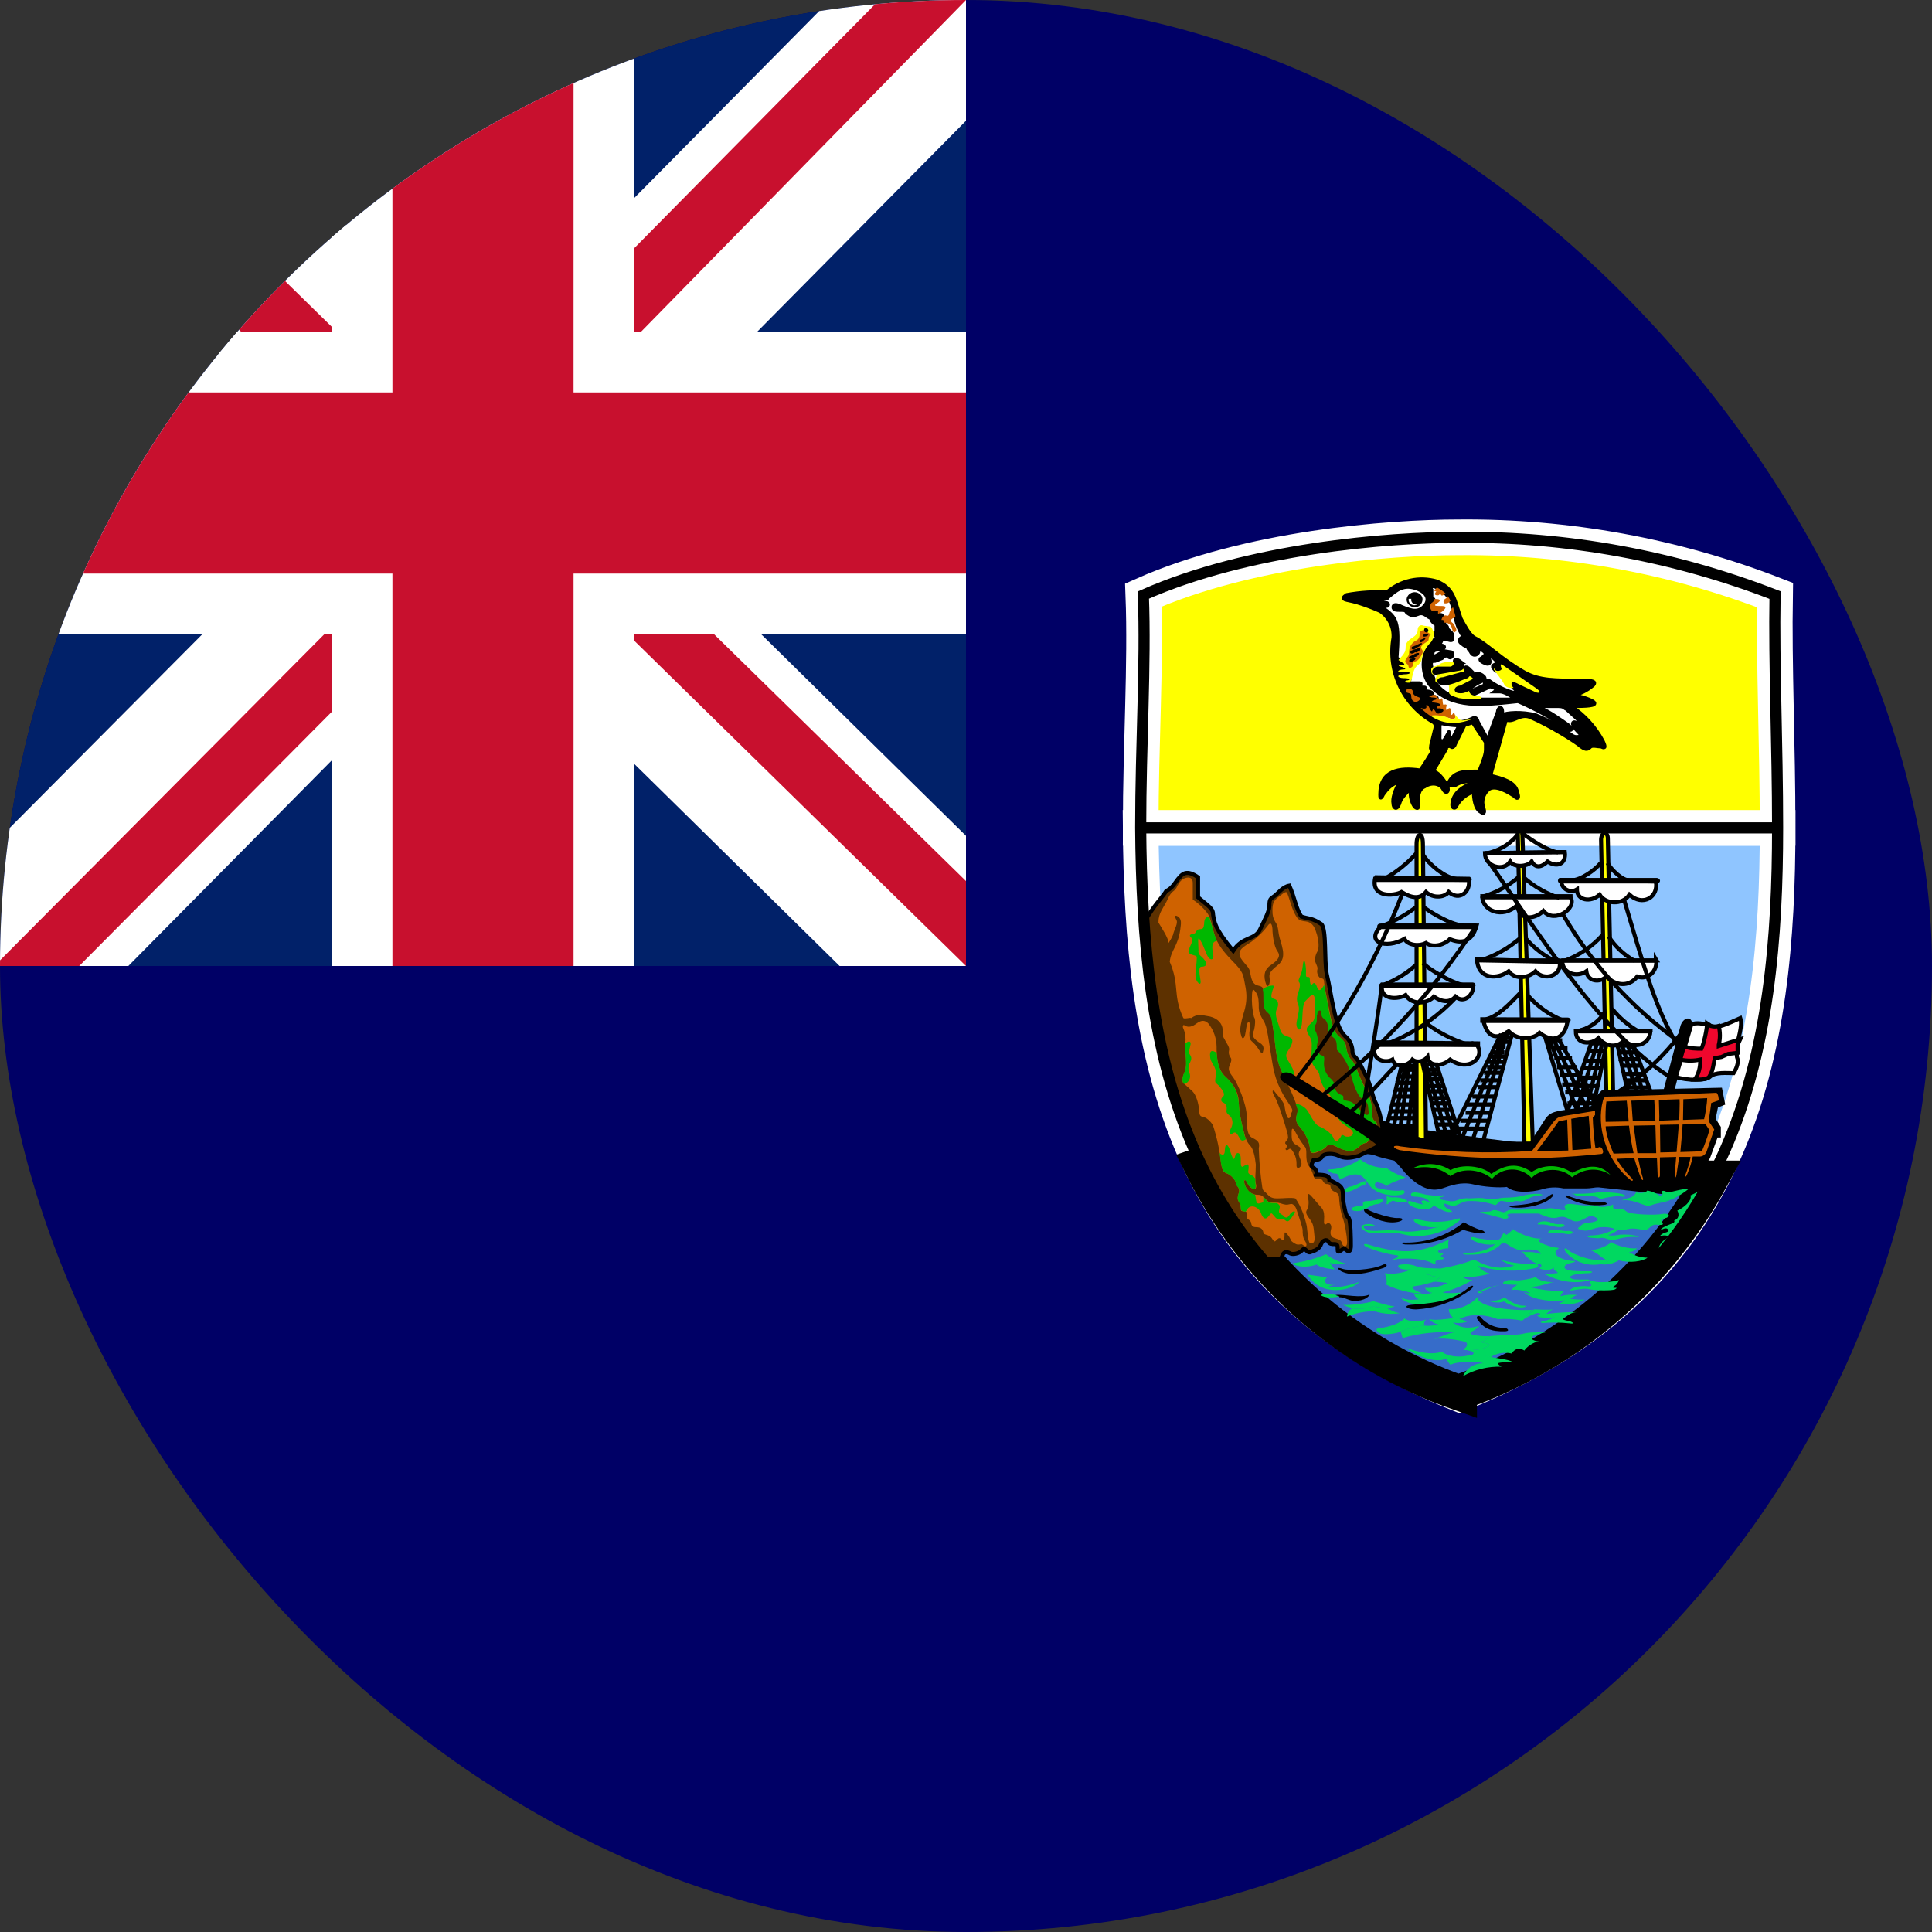 <svg width="24" height="24" viewBox="0 0 24 24" fill="none" xmlns="http://www.w3.org/2000/svg">
<rect x="0" y="0" width="24" height="24" fill="#333333" stroke="none"/>
<g clip-path="url(#clip0_208_24802)">
<path d="M24 24V0H0V24H24Z" fill="#000066"/>
<path d="M22.082 10.284C22.082 12.994 21.651 15.919 18.126 17.316C14.62 15.919 14.189 12.994 14.17 10.284H22.082Z" fill="#8FC5FF" stroke="white" stroke-width="0.443"/>
<path d="M18.126 17.297C19.462 16.83 20.576 15.883 21.253 14.639H20.92C20.822 14.625 17.545 14.311 17.146 14.142C16.818 14.025 15.515 14.259 14.92 14.47C15.577 15.797 16.728 16.814 18.126 17.302V17.297Z" fill="#366CC9" stroke="black" stroke-width="0.443"/>
<path d="M15.665 15.637H15.867C15.914 15.637 15.914 15.637 15.933 15.591C15.951 15.539 15.998 15.553 16.031 15.572C16.064 15.586 16.134 15.572 16.167 15.539C16.2 15.506 16.2 15.506 16.233 15.539C16.265 15.572 16.279 15.553 16.317 15.539C16.331 15.539 16.397 15.506 16.411 15.455C16.43 15.408 16.481 15.389 16.5 15.422C16.514 15.455 16.547 15.455 16.579 15.455C16.617 15.455 16.617 15.473 16.617 15.52C16.617 15.553 16.617 15.567 16.697 15.506C16.762 15.572 16.781 15.539 16.781 15.473C16.781 15.403 16.781 15.141 16.748 15.122C16.715 15.108 16.701 14.991 16.683 14.906C16.683 14.742 16.683 14.742 16.514 14.658C16.514 14.611 16.481 14.592 16.35 14.592C16.364 14.573 16.35 14.522 16.317 14.508C16.284 14.489 16.284 14.475 16.317 14.409C16.35 14.409 16.411 14.409 16.43 14.358C16.467 14.325 16.565 14.325 16.631 14.358C16.697 14.391 16.762 14.391 16.88 14.358L17.081 14.259C17.165 14.212 17.18 14.194 17.18 14.123C17.18 13.959 17.133 13.795 17.095 13.711C17.048 13.627 17.048 13.542 16.983 13.392C16.912 13.261 16.912 13.228 16.847 13.144C16.814 13.111 16.8 13.097 16.8 13.045C16.795 12.98 16.765 12.919 16.715 12.877C16.579 12.764 16.547 12.38 16.481 12.098C16.448 11.93 16.481 11.55 16.415 11.48C16.298 11.4 16.247 11.414 16.167 11.386C16.101 11.297 16.083 11.152 16.017 11.002C15.933 11.016 15.881 11.095 15.829 11.133C15.783 11.166 15.769 11.166 15.769 11.25C15.769 11.316 15.717 11.414 15.651 11.55C15.586 11.681 15.436 11.63 15.319 11.812C15.084 11.531 15.084 11.447 15.07 11.367C15.07 11.283 15.019 11.264 14.883 11.147V10.898C14.77 10.819 14.704 10.833 14.653 10.898C14.606 10.945 14.569 11.034 14.489 11.067C14.451 11.133 14.32 11.264 14.222 11.447C14.32 12.947 14.653 14.442 15.665 15.637Z" fill="#5D3100" stroke="black" stroke-width="0.05"/>
<path d="M22.082 10.284C22.082 9.253 22.035 8.255 22.05 7.392C20.799 6.906 19.468 6.663 18.126 6.675C17.245 6.675 15.515 6.811 14.203 7.392C14.236 8.255 14.17 9.253 14.17 10.284H22.082Z" fill="#FFFF00" stroke="white" stroke-width="0.443"/>
<path d="M14.391 11.461C14.433 11.531 14.512 11.649 14.517 11.714C14.555 11.653 14.573 11.62 14.578 11.588C14.588 11.55 14.634 11.47 14.616 11.433C14.592 11.391 14.588 11.358 14.634 11.386C14.681 11.419 14.672 11.47 14.662 11.545C14.634 11.756 14.545 11.803 14.531 11.948C14.658 12.244 14.564 12.352 14.7 12.647C14.723 12.661 14.78 12.637 14.798 12.647C14.873 12.591 14.925 12.609 15.033 12.628C15.131 12.652 15.188 12.722 15.188 12.792C15.188 12.858 15.188 12.872 15.211 12.909C15.234 12.956 15.281 13.012 15.267 13.05C15.258 13.097 15.277 13.12 15.291 13.144C15.305 13.167 15.286 13.209 15.272 13.242C15.258 13.28 15.262 13.312 15.319 13.383C15.366 13.444 15.488 13.711 15.488 13.875C15.488 14.03 15.497 14.109 15.562 14.137C15.628 14.17 15.652 14.194 15.637 14.264C15.642 14.426 15.656 14.587 15.68 14.747C15.689 14.803 15.708 14.794 15.731 14.822C15.759 14.85 15.778 14.887 15.863 14.887C15.956 14.887 16.031 14.873 16.092 14.887C16.167 14.991 16.214 15.136 16.233 15.23C16.247 15.323 16.247 15.445 16.28 15.445C16.308 15.445 16.341 15.445 16.327 15.338C16.317 15.225 16.312 15.206 16.275 15.15C16.233 15.094 16.214 15.066 16.233 15.033C16.256 15 16.261 14.939 16.252 14.897C16.242 14.855 16.233 14.789 16.303 14.873L16.425 15.014C16.448 15.047 16.453 15.098 16.448 15.155C16.444 15.202 16.453 15.225 16.481 15.202C16.514 15.174 16.552 15.22 16.533 15.277C16.519 15.333 16.533 15.37 16.589 15.384C16.645 15.399 16.664 15.412 16.673 15.45C16.683 15.488 16.734 15.506 16.734 15.431C16.734 15.352 16.702 15.188 16.683 15.136C16.659 15.084 16.641 14.972 16.636 14.902C16.636 14.841 16.622 14.827 16.589 14.808C16.561 14.799 16.533 14.78 16.528 14.742C16.528 14.709 16.495 14.709 16.481 14.709C16.462 14.709 16.444 14.691 16.434 14.672C16.425 14.649 16.411 14.649 16.387 14.644C16.369 14.644 16.331 14.653 16.322 14.62C16.312 14.588 16.294 14.536 16.275 14.508C16.256 14.475 16.233 14.47 16.228 14.367C16.228 14.274 16.228 14.264 16.195 14.227C16.156 14.175 16.122 14.12 16.092 14.062C16.073 14.03 16.045 13.988 16.045 14.067C16.045 14.147 16.045 14.194 16.102 14.222C16.153 14.255 16.167 14.255 16.144 14.297C16.12 14.339 16.144 14.372 16.153 14.4C16.163 14.433 16.181 14.461 16.153 14.494C16.125 14.522 16.102 14.512 16.106 14.466C16.108 14.417 16.097 14.368 16.073 14.325C16.05 14.283 16.031 14.255 16.008 14.278C15.98 14.302 15.961 14.278 15.975 14.259C15.994 14.245 15.989 14.227 15.975 14.213C15.961 14.208 15.961 14.189 15.984 14.166C16.008 14.137 16.003 14.123 15.989 14.062C15.975 14.006 15.881 13.702 15.839 13.631C15.792 13.561 15.802 13.509 15.853 13.584C15.909 13.65 15.961 13.706 15.961 13.767C15.97 13.823 15.984 13.861 15.994 13.88C16.008 13.903 16.031 13.889 16.036 13.847C16.041 13.8 16.083 13.814 16.017 13.72C15.961 13.631 15.848 13.481 15.806 13.205C15.759 12.933 15.745 12.755 15.698 12.684C15.656 12.609 15.642 12.591 15.637 12.52C15.637 12.45 15.637 12.38 15.605 12.333C15.572 12.286 15.558 12.272 15.553 12.352C15.547 12.446 15.555 12.541 15.577 12.633C15.6 12.661 15.591 12.736 15.581 12.783C15.577 12.825 15.511 12.867 15.652 12.956C15.708 12.989 15.698 13.036 15.689 13.064C15.684 13.097 15.675 13.092 15.642 13.045C15.614 12.998 15.581 12.961 15.548 12.933C15.52 12.905 15.52 12.886 15.52 12.83C15.525 12.774 15.539 12.727 15.52 12.703C15.506 12.684 15.497 12.703 15.488 12.736C15.478 12.769 15.473 12.863 15.455 12.886C15.436 12.909 15.427 12.9 15.412 12.839C15.398 12.783 15.417 12.698 15.445 12.6C15.478 12.497 15.497 12.399 15.473 12.267C15.445 12.136 15.459 12.098 15.356 11.986C15.258 11.883 15.15 11.78 15.098 11.644C15.052 11.508 15.042 11.395 14.991 11.334C14.942 11.272 14.883 11.218 14.817 11.175V10.969C14.817 10.922 14.794 10.894 14.742 10.903C14.686 10.912 14.648 10.955 14.616 11.025C14.583 11.086 14.555 11.058 14.508 11.166C14.456 11.278 14.391 11.334 14.391 11.456V11.461Z" fill="#CF6200"/>
<path d="M14.705 12.731C14.738 12.755 14.771 12.764 14.822 12.741C14.869 12.717 14.935 12.638 15.01 12.713C15.076 12.795 15.112 12.898 15.113 13.003C15.113 13.097 15.113 13.275 15.221 13.373C15.329 13.472 15.389 13.575 15.389 13.706C15.394 13.838 15.441 14.034 15.46 14.091C15.469 14.138 15.497 14.198 15.53 14.231C15.568 14.269 15.591 14.372 15.6 14.466C15.6 14.578 15.586 14.653 15.6 14.7C15.614 14.747 15.6 14.794 15.558 14.766C15.521 14.742 15.511 14.733 15.492 14.686C15.474 14.639 15.441 14.653 15.464 14.719C15.488 14.789 15.549 14.841 15.605 14.841C15.661 14.841 15.68 14.85 15.713 14.888C15.746 14.92 15.755 14.939 15.816 14.939C15.877 14.939 15.882 14.939 15.938 14.958C15.994 14.972 15.994 14.963 16.027 14.958C16.055 14.948 16.088 14.972 16.107 15.028C16.125 15.089 16.182 15.244 16.182 15.281C16.182 15.323 16.182 15.37 16.21 15.413C16.242 15.46 16.233 15.502 16.196 15.473C16.163 15.445 16.163 15.46 16.139 15.46C16.111 15.464 16.093 15.455 16.06 15.431C16.027 15.408 16.046 15.413 16.013 15.361C15.98 15.314 15.957 15.291 15.957 15.328C15.957 15.366 15.957 15.417 15.924 15.399C15.9 15.375 15.886 15.375 15.863 15.399C15.839 15.422 15.835 15.436 15.807 15.394C15.783 15.352 15.755 15.347 15.727 15.338C15.699 15.328 15.699 15.333 15.689 15.291C15.675 15.253 15.638 15.244 15.6 15.244C15.568 15.244 15.549 15.23 15.544 15.202C15.544 15.174 15.521 15.155 15.502 15.145C15.483 15.131 15.497 15.098 15.488 15.07C15.483 15.042 15.46 15.052 15.441 15.047C15.422 15.042 15.413 15.047 15.413 15C15.413 14.953 15.394 14.944 15.38 14.911C15.371 14.878 15.38 14.85 15.389 14.817C15.393 14.803 15.394 14.787 15.39 14.773C15.387 14.758 15.38 14.744 15.371 14.733C15.342 14.7 15.366 14.672 15.296 14.611C15.23 14.55 15.193 14.602 15.169 14.456C15.152 14.292 15.118 14.13 15.066 13.973C15.033 13.927 15 13.894 14.963 13.88C14.925 13.866 14.897 13.88 14.897 13.791C14.888 13.711 14.864 13.608 14.813 13.556L14.71 13.463C14.686 13.448 14.677 13.406 14.71 13.331C14.747 13.256 14.733 13.158 14.729 13.111C14.729 13.064 14.71 13.003 14.724 12.952C14.733 12.905 14.724 12.835 14.71 12.802C14.7 12.769 14.682 12.755 14.705 12.731ZM15.746 11.503C15.689 11.579 15.621 11.645 15.544 11.7C15.46 11.756 15.357 11.799 15.413 11.902C15.474 11.995 15.521 12.009 15.53 12.085C15.544 12.159 15.558 12.22 15.614 12.239C15.675 12.258 15.699 12.244 15.699 12.366C15.699 12.488 15.699 12.534 15.75 12.577C15.807 12.623 15.797 12.67 15.816 12.783C15.839 12.891 15.839 13.125 15.91 13.284C15.985 13.444 16.139 13.753 16.121 13.814C16.102 13.875 16.078 13.927 16.149 14.002C16.211 14.072 16.253 14.158 16.271 14.25C16.275 14.316 16.285 14.339 16.355 14.316C16.425 14.292 16.458 14.269 16.482 14.236C16.505 14.208 16.547 14.217 16.613 14.25C16.678 14.283 16.777 14.316 16.833 14.283C16.889 14.25 16.922 14.198 16.974 14.198C17.053 14.138 17.082 14.016 17.1 13.983C17.114 13.95 17.1 13.95 17.067 13.917C17.035 13.884 17.053 13.823 17.044 13.767C17.033 13.671 17.001 13.578 16.95 13.495C16.88 13.369 16.838 13.214 16.791 13.167C16.744 13.13 16.725 13.036 16.721 12.989C16.711 12.942 16.66 12.9 16.627 12.867C16.589 12.835 16.557 12.783 16.519 12.577C16.477 12.375 16.449 12.235 16.449 12.202C16.449 12.164 16.439 12.155 16.402 12.15C16.374 12.136 16.355 12.08 16.364 12.047C16.374 12.019 16.355 11.991 16.341 11.953C16.327 11.925 16.341 11.86 16.364 11.822C16.388 11.789 16.383 11.691 16.36 11.611C16.336 11.531 16.313 11.461 16.224 11.447C16.13 11.438 16.116 11.414 16.078 11.339C16.041 11.264 16.008 11.133 15.994 11.105C15.985 11.072 15.971 11.072 15.9 11.128C15.83 11.184 15.807 11.203 15.807 11.311C15.807 11.377 15.816 11.405 15.839 11.447C15.863 11.485 15.872 11.494 15.886 11.606C15.905 11.719 16.003 11.888 15.877 11.986C15.746 12.089 15.769 12.108 15.774 12.174C15.774 12.244 15.741 12.291 15.717 12.192C15.694 12.098 15.717 12.038 15.783 11.991C15.854 11.944 15.919 11.888 15.872 11.822C15.825 11.761 15.807 11.611 15.807 11.541C15.802 11.475 15.783 11.447 15.746 11.503Z" fill="#CF6200"/>
<path d="M14.719 12.97L14.729 13.111C14.729 13.158 14.747 13.256 14.71 13.327C14.677 13.402 14.686 13.444 14.71 13.467C14.724 13.463 14.737 13.456 14.748 13.447C14.759 13.437 14.768 13.425 14.774 13.412C14.781 13.399 14.784 13.384 14.784 13.369C14.784 13.355 14.781 13.34 14.775 13.327C14.766 13.306 14.762 13.283 14.764 13.26C14.765 13.237 14.773 13.215 14.785 13.195C14.803 13.158 14.803 13.134 14.785 13.106C14.766 13.078 14.766 13.078 14.785 12.994C14.808 12.924 14.757 12.924 14.719 12.97ZM15.46 14.091C15.441 14.034 15.394 13.838 15.389 13.706C15.386 13.642 15.369 13.58 15.34 13.522C15.31 13.465 15.27 13.415 15.221 13.373C15.136 13.299 15.122 13.172 15.113 13.078C15.052 13.036 15.024 13.055 15.033 13.125C15.033 13.205 15.113 13.242 15.104 13.35C15.089 13.467 15.089 13.434 15.146 13.491C15.197 13.552 15.221 13.598 15.193 13.622C15.164 13.645 15.16 13.683 15.197 13.697C15.239 13.716 15.244 13.758 15.235 13.8C15.235 13.838 15.268 13.847 15.291 13.875C15.303 13.896 15.31 13.921 15.31 13.945C15.31 13.97 15.303 13.994 15.291 14.016C15.272 14.053 15.268 14.114 15.31 14.081C15.352 14.049 15.366 14.081 15.399 14.138C15.422 14.184 15.446 14.17 15.479 14.152C15.469 14.131 15.461 14.109 15.455 14.086L15.46 14.091ZM16.017 15.094C15.989 15.141 15.961 15.127 15.938 15.098C15.91 15.075 15.877 15.075 15.891 15.028C15.905 14.981 15.9 14.972 15.863 14.944C15.86 14.944 15.857 14.944 15.854 14.944H15.816C15.755 14.944 15.746 14.92 15.713 14.888C15.707 14.88 15.701 14.872 15.694 14.864V14.897C15.694 14.944 15.694 14.934 15.647 14.948C15.6 14.963 15.605 14.902 15.596 14.864C15.595 14.856 15.593 14.848 15.591 14.841C15.539 14.831 15.483 14.775 15.464 14.719C15.441 14.649 15.464 14.644 15.488 14.686C15.507 14.723 15.521 14.742 15.558 14.766C15.596 14.789 15.605 14.752 15.596 14.7C15.593 14.681 15.593 14.662 15.596 14.644C15.582 14.625 15.572 14.611 15.553 14.602C15.488 14.573 15.507 14.564 15.511 14.508C15.511 14.456 15.502 14.456 15.46 14.48C15.413 14.517 15.413 14.48 15.413 14.391C15.413 14.306 15.352 14.306 15.342 14.367C15.329 14.428 15.31 14.386 15.282 14.302C15.258 14.213 15.221 14.194 15.216 14.278C15.216 14.344 15.197 14.363 15.15 14.325L15.169 14.456C15.193 14.597 15.225 14.55 15.296 14.611C15.366 14.672 15.342 14.705 15.366 14.733C15.394 14.761 15.399 14.78 15.389 14.817C15.38 14.85 15.366 14.883 15.38 14.911C15.394 14.944 15.413 14.958 15.413 14.995C15.413 15.038 15.422 15.038 15.441 15.047L15.474 15.052L15.507 15.005C15.563 14.958 15.647 15.009 15.666 15.075C15.689 15.136 15.722 15.159 15.76 15.108C15.797 15.061 15.788 15.061 15.83 15.108C15.867 15.155 15.891 15.15 15.891 15.15C15.891 15.15 15.938 15.131 15.966 15.159C15.994 15.183 16.013 15.178 16.064 15.098C16.125 15.019 16.041 15.042 16.017 15.098V15.094ZM16.172 12.722C16.186 12.595 16.172 12.469 16.229 12.422C16.275 12.375 16.341 12.286 16.336 12.483C16.336 12.675 16.327 12.67 16.289 12.708C16.242 12.755 16.21 12.769 16.252 12.848C16.294 12.919 16.299 12.924 16.294 13.036C16.285 13.153 16.285 13.2 16.332 13.256C16.378 13.317 16.388 13.322 16.397 13.388C16.414 13.46 16.45 13.526 16.5 13.58C16.547 13.627 16.613 13.758 16.617 13.852C16.627 13.945 16.707 13.969 16.782 14.03C16.852 14.095 16.763 14.138 16.707 14.114C16.65 14.077 16.674 14.114 16.636 14.147C16.604 14.194 16.589 14.194 16.561 14.128C16.529 14.063 16.435 14.011 16.388 13.992C16.346 13.978 16.303 13.903 16.261 13.828C16.245 13.796 16.222 13.768 16.192 13.748C16.163 13.727 16.128 13.714 16.093 13.711C16.116 13.758 16.125 13.8 16.116 13.814C16.102 13.88 16.078 13.927 16.149 14.002C16.211 14.072 16.253 14.158 16.271 14.25C16.271 14.311 16.285 14.335 16.35 14.311C16.425 14.288 16.458 14.264 16.482 14.236C16.505 14.208 16.547 14.213 16.613 14.25C16.674 14.283 16.772 14.316 16.828 14.283C16.889 14.25 16.918 14.198 16.969 14.198C17.053 14.138 17.077 14.016 17.096 13.983C17.114 13.95 17.1 13.95 17.067 13.917C17.035 13.884 17.053 13.823 17.044 13.767C17.039 13.706 17.016 13.622 16.946 13.495C16.875 13.364 16.838 13.214 16.791 13.167C16.744 13.13 16.725 13.036 16.716 12.985C16.716 12.938 16.66 12.9 16.622 12.863C16.589 12.83 16.557 12.783 16.514 12.581L16.449 12.235C16.411 12.305 16.383 12.319 16.364 12.272C16.35 12.225 16.327 12.192 16.303 12.225C16.28 12.258 16.271 12.197 16.271 12.169C16.271 12.141 16.271 12.136 16.238 12.136C16.21 12.136 16.233 12.089 16.219 12C16.21 11.916 16.191 11.906 16.182 12.009C16.172 12.113 16.116 12.174 16.135 12.197C16.158 12.22 16.149 12.267 16.125 12.338C16.102 12.403 16.111 12.445 16.13 12.492C16.149 12.539 16.116 12.628 16.107 12.698C16.093 12.774 16.154 12.848 16.172 12.722ZM15.117 11.691C15.071 11.691 15.043 11.728 15.071 11.86C15.085 11.939 15.024 11.925 15.005 11.883C14.977 11.841 14.958 11.756 14.911 11.681C14.869 11.606 14.888 11.728 14.888 11.803C14.879 11.869 14.925 11.869 14.967 11.93C15.01 11.991 14.967 12.009 14.925 12.009C14.883 12.009 14.902 12.103 14.911 12.164C14.925 12.23 14.902 12.239 14.869 12.188C14.836 12.136 14.855 12.056 14.864 11.953C14.869 11.86 14.874 11.883 14.808 11.86C14.747 11.836 14.761 11.827 14.78 11.766C14.803 11.71 14.827 11.681 14.799 11.649C14.771 11.625 14.775 11.606 14.822 11.602C14.869 11.592 14.85 11.559 14.888 11.545C14.93 11.536 14.949 11.555 14.958 11.48C14.958 11.414 14.982 11.377 15.024 11.4C15.057 11.494 15.089 11.644 15.117 11.686V11.691ZM15.694 12.366C15.694 12.488 15.694 12.534 15.746 12.577C15.802 12.623 15.793 12.67 15.816 12.783C15.839 12.891 15.839 13.125 15.91 13.284L15.985 13.458C16.02 13.428 16.049 13.392 16.069 13.35C16.088 13.313 16.036 13.233 15.994 13.163C15.952 13.092 15.999 13.069 16.041 12.985C16.078 12.891 16.032 12.891 15.971 12.867C15.905 12.844 15.905 12.788 15.872 12.694C15.839 12.6 15.844 12.563 15.872 12.511C15.886 12.46 15.872 12.417 15.825 12.408C15.778 12.394 15.793 12.361 15.807 12.305C15.83 12.244 15.839 12.235 15.769 12.248C15.717 12.263 15.704 12.272 15.685 12.295C15.694 12.309 15.694 12.333 15.694 12.366Z" fill="#00B800"/>
<path d="M16.359 12.609C16.359 12.675 16.359 12.708 16.34 12.731C16.322 12.755 16.331 12.792 16.35 12.825C16.364 12.863 16.378 12.909 16.364 12.966C16.345 13.031 16.373 13.088 16.406 13.106C16.439 13.12 16.457 13.106 16.448 13.186C16.444 13.223 16.448 13.26 16.46 13.295C16.473 13.33 16.492 13.361 16.518 13.388C16.561 13.42 16.589 13.477 16.589 13.509C16.579 13.542 16.612 13.58 16.654 13.598C16.697 13.613 16.687 13.622 16.687 13.645C16.687 13.669 16.706 13.669 16.753 13.678C16.8 13.688 16.832 13.72 16.889 13.781C16.94 13.847 17.011 13.884 17.001 13.809C16.992 13.734 17.001 13.697 16.936 13.659C16.861 13.627 16.809 13.458 16.781 13.345C16.752 13.23 16.692 13.125 16.608 13.041C16.603 12.966 16.612 12.924 16.561 12.886C16.54 12.87 16.523 12.849 16.512 12.826C16.5 12.802 16.495 12.776 16.495 12.75C16.495 12.708 16.462 12.656 16.443 12.652C16.42 12.638 16.411 12.605 16.411 12.572C16.411 12.539 16.364 12.544 16.364 12.605L16.359 12.609Z" fill="#5D3100"/>
<path d="M16.055 15.694C16.198 15.674 16.338 15.637 16.472 15.581C16.543 15.635 16.624 15.673 16.711 15.694C16.613 15.717 16.547 15.703 16.523 15.684C16.533 15.717 16.57 15.764 16.589 15.769C16.495 15.764 16.387 15.741 16.355 15.708C16.27 15.741 16.134 15.75 16.055 15.698V15.694ZM16.242 15.834L16.486 15.867C16.425 15.924 16.477 15.97 16.58 15.961C16.528 15.97 16.477 15.989 16.509 15.994C16.638 15.995 16.765 15.971 16.884 15.924C16.805 16.027 16.406 16.125 16.242 15.83V15.834ZM16.406 16.087C16.453 16.064 16.58 16.073 16.641 16.102C16.57 16.125 16.444 16.125 16.406 16.087Z" fill="#00D860"/>
<path d="M16.594 16.087C16.678 16.073 16.926 16.134 17.015 16.078C16.983 16.158 16.828 16.172 16.776 16.153C16.72 16.134 16.673 16.111 16.636 16.116C16.65 16.102 16.622 16.102 16.589 16.087H16.594Z" fill="black"/>
<path d="M16.683 16.209C16.748 16.219 16.987 16.191 17.058 16.163C17.137 16.186 17.292 16.233 17.325 16.224C17.255 16.27 17.114 16.242 17.067 16.224C16.936 16.27 16.833 16.28 16.683 16.209Z" fill="#00D860"/>
<path d="M16.795 16.252C16.894 16.27 16.973 16.256 17.067 16.223C17.119 16.244 17.175 16.253 17.231 16.252C17.278 16.275 17.334 16.308 17.391 16.312C17.286 16.33 17.178 16.322 17.077 16.289C16.959 16.288 16.843 16.31 16.734 16.355C16.734 16.322 16.753 16.28 16.795 16.252Z" fill="#00D860"/>
<path d="M16.683 15.764C16.758 15.787 17.03 15.778 17.166 15.717C17.222 15.684 17.255 15.726 17.189 15.75C16.969 15.825 16.791 15.858 16.66 15.792C16.608 15.759 16.604 15.736 16.683 15.764Z" fill="black"/>
<path d="M18.005 15.394C17.677 15.553 17.456 15.6 16.992 15.459C16.95 15.445 16.922 15.459 16.969 15.488C17.084 15.537 17.205 15.572 17.33 15.591C17.39 15.591 17.367 15.623 17.33 15.633C17.292 15.642 17.283 15.67 17.33 15.647C17.386 15.628 17.658 15.623 17.775 15.684C17.822 15.708 17.84 15.703 17.831 15.684C17.826 15.661 17.855 15.652 17.892 15.647C17.93 15.647 17.948 15.633 17.92 15.619C17.897 15.605 17.887 15.6 17.911 15.591C17.934 15.581 17.934 15.572 17.901 15.562C17.869 15.562 17.85 15.549 17.878 15.53C17.911 15.516 17.953 15.506 17.991 15.506C17.995 15.483 17.981 15.412 18.005 15.399V15.394Z" fill="#00D860"/>
<path d="M17.456 15.436C17.721 15.44 17.978 15.35 18.183 15.183C18.244 15.22 18.338 15.262 18.385 15.277C18.431 15.281 18.478 15.323 18.399 15.323C18.328 15.323 18.221 15.291 18.174 15.277C17.958 15.407 17.708 15.47 17.456 15.459C17.41 15.455 17.391 15.431 17.456 15.436Z" fill="black"/>
<path d="M16.894 14.4C16.987 14.473 17.103 14.511 17.222 14.508C17.294 14.561 17.375 14.601 17.461 14.625C17.363 14.667 17.255 14.7 17.227 14.733C17.18 14.691 17.124 14.7 17.105 14.677C17.067 14.709 17.072 14.733 17.1 14.752C17.124 14.77 17.344 14.803 17.4 14.789C17.452 14.77 17.466 14.822 17.424 14.836C17.302 14.873 17.077 14.836 17.002 14.709C16.922 14.587 16.861 14.54 16.645 14.653C16.622 14.592 16.622 14.578 16.58 14.578C16.533 14.578 16.463 14.522 16.519 14.527C16.58 14.527 16.753 14.503 16.894 14.4Z" fill="#00D860"/>
<path d="M16.945 14.672C16.912 14.686 16.804 14.742 16.767 14.742C16.734 14.747 16.669 14.803 16.734 14.803C16.804 14.803 16.889 14.733 16.936 14.723C16.987 14.714 16.987 14.662 16.945 14.677V14.672ZM17.151 14.897C17.128 14.897 17.015 14.925 16.983 14.92C16.95 14.92 16.926 14.93 16.931 14.948C16.931 14.972 16.94 14.981 16.898 14.981C16.851 14.981 16.809 14.995 16.795 15.005C16.781 15.019 16.781 15.033 16.828 15.042C16.875 15.047 16.893 15.047 16.945 15.023C17.001 15 17.048 14.963 17.104 14.958C17.161 14.958 17.217 14.887 17.151 14.892V14.897Z" fill="#00D860"/>
<path d="M16.997 15.028C17.044 15.061 17.278 15.136 17.363 15.131C17.447 15.127 17.433 15.164 17.367 15.178C17.236 15.206 17.077 15.15 16.964 15.066C16.917 15.019 16.964 15.005 16.997 15.028Z" fill="black"/>
<path d="M18.103 15.14C17.925 15.197 17.742 15.178 17.672 15.159C17.597 15.145 17.531 15.136 17.578 15.183C17.63 15.23 17.789 15.262 17.883 15.239C17.559 15.314 17.475 15.305 17.395 15.29C17.297 15.281 17.198 15.281 17.1 15.29C17.053 15.29 16.987 15.29 16.959 15.267C16.936 15.248 16.922 15.22 17.006 15.23C17.09 15.239 17.1 15.22 17.03 15.206C16.955 15.197 16.852 15.23 16.955 15.29C17.053 15.356 17.269 15.29 17.409 15.328C17.55 15.366 17.84 15.394 18.122 15.169C18.136 15.159 18.159 15.122 18.103 15.14ZM17.227 14.878V14.939C17.222 14.953 17.222 14.972 17.245 14.953C17.273 14.934 17.292 14.906 17.32 14.92C17.364 14.933 17.411 14.936 17.456 14.93C17.489 14.93 17.494 14.92 17.447 14.897C17.4 14.878 17.353 14.873 17.325 14.873C17.302 14.878 17.269 14.873 17.245 14.864C17.222 14.85 17.222 14.859 17.227 14.878Z" fill="#00D860"/>
<path d="M17.686 14.963C17.641 14.958 17.597 14.947 17.555 14.93C17.517 14.916 17.461 14.911 17.503 14.958C17.541 15.009 17.7 15.037 17.756 15.014C17.817 14.991 17.789 14.967 17.846 14.995C17.902 15.028 17.958 15.056 18 15.056C18.042 15.056 18.056 15.056 18.009 15.028C17.963 15.005 17.944 14.995 17.944 14.977C17.944 14.958 17.93 14.944 17.972 14.958C18.009 14.972 18.056 14.991 18.089 14.972C18.127 14.958 18.183 14.92 18.239 14.92L18.253 14.887C18.174 14.878 18.127 14.902 18.099 14.911C18.067 14.923 18.033 14.926 18 14.92C17.958 14.911 17.906 14.906 17.892 14.897C17.878 14.887 17.878 14.873 17.911 14.869C17.944 14.864 17.958 14.841 17.911 14.85C17.864 14.859 17.738 14.85 17.672 14.831C17.602 14.812 17.578 14.808 17.546 14.817C17.517 14.827 17.522 14.859 17.564 14.864C17.602 14.864 17.695 14.873 17.733 14.902C17.766 14.934 17.756 14.934 17.719 14.92C17.686 14.902 17.62 14.911 17.686 14.967V14.963Z" fill="#00D860"/>
<path d="M18.249 14.887L18.239 14.92C18.354 14.915 18.469 14.933 18.577 14.972C18.638 14.925 18.624 14.911 18.671 14.92C18.717 14.925 18.764 14.944 18.792 14.93C18.816 14.915 18.83 14.92 18.858 14.92C18.881 14.93 18.938 14.92 18.971 14.897C18.999 14.878 19.069 14.85 19.111 14.85C19.149 14.85 19.195 14.845 19.125 14.831C19.052 14.827 18.98 14.835 18.91 14.855C18.872 14.869 18.76 14.878 18.694 14.878C18.633 14.878 18.539 14.911 18.469 14.892C18.394 14.873 18.291 14.887 18.249 14.887Z" fill="#00D860"/>
<path d="M19.252 14.85C19.125 14.944 18.965 14.963 18.783 14.977C18.727 14.977 18.745 14.995 18.792 15C18.98 15.019 19.209 14.953 19.28 14.869C19.303 14.85 19.303 14.812 19.252 14.85Z" fill="black"/>
<path d="M18.37 15.066C18.422 15.066 18.619 15.122 18.684 15.14C18.731 15.14 18.745 15.127 18.731 15.108C18.722 15.089 18.717 15.075 18.801 15.075H19.13C19.158 15.066 19.223 15.014 19.256 15.009C19.176 15.019 18.848 15.033 18.811 15.028C18.78 15.023 18.749 15.028 18.722 15.042C18.694 15.056 18.684 15.066 18.647 15.052C18.614 15.042 18.558 15.019 18.529 15.042C18.492 15.061 18.426 15.042 18.37 15.066Z" fill="#00D860"/>
<path d="M19.125 15.075C19.158 15.066 19.223 15.009 19.256 15.009C19.312 15.009 19.373 15.028 19.406 15.033C19.434 15.033 19.467 15.033 19.444 15.009C19.42 14.986 19.444 14.944 19.538 14.958C19.622 14.967 19.669 14.981 19.753 14.972C19.837 14.967 19.88 15.028 20.039 14.963C20.03 15.028 20.062 15.028 20.091 15.019C20.123 15.009 20.156 15.009 20.208 15.052C20.255 15.089 20.573 15.098 20.648 15.08C20.719 15.066 20.761 15.103 20.705 15.127C20.648 15.141 20.634 15.164 20.648 15.183C20.658 15.202 20.672 15.22 20.602 15.216C20.536 15.206 20.522 15.225 20.489 15.253C20.456 15.281 20.442 15.286 20.348 15.267C20.255 15.253 20.236 15.267 20.184 15.277C20.128 15.286 20.123 15.281 20.067 15.267C19.992 15.241 19.911 15.236 19.833 15.253C19.762 15.272 19.716 15.3 19.655 15.281C19.594 15.263 19.589 15.267 19.627 15.234C19.669 15.197 19.673 15.197 19.748 15.188C19.823 15.178 19.88 15.155 19.828 15.127C19.772 15.098 19.758 15.098 19.688 15.136C19.622 15.169 19.584 15.192 19.505 15.15C19.43 15.103 19.392 15.113 19.336 15.127C19.284 15.141 19.2 15.113 19.125 15.08V15.075ZM19.387 15.206C19.284 15.22 19.261 15.159 19.153 15.174C19.125 15.174 19.059 15.22 19.144 15.211C19.223 15.206 19.312 15.248 19.387 15.244C19.467 15.234 19.434 15.202 19.387 15.206ZM19.266 15.281C19.322 15.263 19.43 15.3 19.472 15.291C19.519 15.286 19.566 15.309 19.514 15.328C19.462 15.342 19.35 15.3 19.298 15.314C19.252 15.328 19.195 15.309 19.266 15.281ZM18.234 15.563C18.305 15.563 18.562 15.553 18.666 15.338C18.67 15.319 18.68 15.314 18.712 15.338C18.741 15.361 18.863 15.431 19.087 15.445C19.148 15.455 19.214 15.483 19.087 15.473C18.961 15.464 18.764 15.436 18.698 15.389C18.586 15.567 18.384 15.591 18.23 15.586C18.145 15.586 18.169 15.558 18.23 15.563H18.234Z" fill="#00D860"/>
<path d="M18.797 15.267C18.76 15.314 18.642 15.398 18.591 15.408C18.53 15.408 18.37 15.389 18.328 15.375C18.291 15.361 18.235 15.366 18.296 15.408C18.376 15.45 18.467 15.468 18.558 15.459C18.619 15.45 18.685 15.427 18.727 15.459C18.774 15.492 18.863 15.539 18.91 15.53C18.972 15.517 19.036 15.519 19.097 15.534C19.125 15.548 19.181 15.595 19.097 15.567C19.013 15.539 18.947 15.567 18.905 15.544C18.952 15.605 19.046 15.703 19.13 15.703C19.149 15.703 19.163 15.736 19.12 15.755C19.158 15.778 19.256 15.792 19.308 15.745C19.294 15.764 19.303 15.778 19.322 15.787C19.341 15.797 19.369 15.816 19.331 15.816C19.294 15.82 19.205 15.83 19.177 15.82C19.261 15.872 19.481 15.961 19.702 15.914C19.749 15.914 19.767 15.891 19.702 15.895C19.552 15.895 19.547 15.895 19.519 15.881C19.491 15.867 19.5 15.853 19.542 15.839C19.58 15.825 19.683 15.816 19.73 15.816C19.772 15.816 19.814 15.792 19.73 15.792C19.645 15.792 19.528 15.792 19.486 15.778C19.444 15.769 19.411 15.745 19.453 15.713C19.5 15.68 19.547 15.694 19.57 15.666C19.43 15.666 19.252 15.591 19.35 15.516C19.374 15.502 19.364 15.502 19.327 15.497C19.289 15.497 19.186 15.464 19.139 15.436C19.092 15.408 19.125 15.389 19.158 15.384C19.078 15.398 18.91 15.351 18.792 15.267H18.797ZM20.063 15.262C19.977 15.316 19.878 15.345 19.777 15.347C19.716 15.347 19.702 15.366 19.753 15.375C19.8 15.38 19.852 15.384 19.875 15.38C19.899 15.375 19.908 15.375 19.945 15.384C19.997 15.405 20.053 15.406 20.105 15.389C20.171 15.371 20.238 15.363 20.306 15.366C20.349 15.366 20.395 15.366 20.306 15.347C20.226 15.332 20.143 15.332 20.063 15.347C20.035 15.351 19.945 15.347 19.992 15.338C20.032 15.324 20.069 15.303 20.1 15.277C20.086 15.277 20.077 15.267 20.063 15.262ZM20.02 15.431C19.944 15.488 19.853 15.522 19.758 15.53C19.852 15.562 19.927 15.661 19.983 15.656C19.955 15.67 19.917 15.694 19.885 15.703C19.941 15.717 20.035 15.703 20.11 15.656C20.241 15.694 20.41 15.67 20.466 15.623C20.384 15.624 20.304 15.599 20.236 15.553C20.278 15.553 20.316 15.53 20.339 15.506C20.236 15.52 20.067 15.469 20.02 15.431Z" fill="#00D860"/>
<path d="M19.885 15.703C19.922 15.703 19.955 15.67 19.983 15.656C19.817 15.668 19.65 15.631 19.505 15.548C19.416 15.464 19.416 15.53 19.482 15.586C19.535 15.636 19.599 15.673 19.669 15.693C19.739 15.714 19.813 15.717 19.885 15.703ZM20.11 15.9C20.072 15.923 19.885 15.933 19.828 15.923C19.768 15.909 19.735 15.914 19.753 15.937C19.772 15.961 19.777 15.984 19.725 15.98C19.667 15.972 19.608 15.977 19.552 15.994C19.519 16.008 19.468 16.041 19.552 16.026C19.622 16.017 19.693 15.998 19.753 16.017C19.81 16.031 20.021 16.036 20.063 16.017C20.1 15.994 20.077 15.998 20.053 15.998C20.035 15.998 20.03 15.989 20.053 15.975C20.082 15.961 20.105 15.928 20.11 15.9ZM18.314 15.647C18.184 15.695 18.049 15.732 17.911 15.755C17.849 15.787 17.78 15.808 17.71 15.816C17.743 15.844 17.855 15.872 17.902 15.858C17.87 15.886 17.834 15.908 17.794 15.923C17.864 15.919 17.944 15.933 17.982 15.937C17.896 15.984 17.798 16.005 17.7 15.998C17.719 16.031 17.747 16.059 17.794 16.059C17.718 16.081 17.637 16.082 17.56 16.064C17.578 16.111 17.602 16.134 17.63 16.139C17.564 16.148 17.475 16.158 17.4 16.116C17.457 16.191 17.583 16.219 17.775 16.195C17.912 16.18 18.042 16.132 18.155 16.055C18.075 16.064 17.972 16.069 17.921 16.055C18.051 16.022 18.176 15.97 18.291 15.9C18.25 15.901 18.209 15.89 18.174 15.867C18.23 15.872 18.446 15.848 18.507 15.82C18.448 15.807 18.397 15.774 18.361 15.726C18.596 15.795 18.844 15.803 19.083 15.75C19.116 15.741 19.125 15.694 19.055 15.703C18.933 15.708 18.699 15.675 18.638 15.647C18.689 15.684 18.749 15.71 18.811 15.722C18.699 15.755 18.54 15.778 18.314 15.647Z" fill="#00D860"/>
<path d="M17.794 15.928L17.902 15.862C17.835 15.866 17.768 15.851 17.709 15.82C17.752 15.82 17.822 15.797 17.911 15.759C17.752 15.755 17.644 15.755 17.583 15.726C17.52 15.704 17.452 15.7 17.386 15.712C17.348 15.722 17.363 15.783 17.527 15.769C17.426 15.816 17.313 15.832 17.203 15.816C17.222 15.872 17.236 15.928 17.217 15.956C17.311 16.008 17.545 16.078 17.663 16.064C17.559 16.026 17.503 15.984 17.587 15.975C17.672 15.966 17.719 15.947 17.794 15.928Z" fill="#00D860"/>
<path d="M17.531 16.209C17.733 16.191 18.009 16.186 18.234 16.003C18.29 15.951 18.328 15.97 18.272 16.017C18.074 16.168 17.835 16.254 17.587 16.266C17.475 16.266 17.423 16.219 17.531 16.209Z" fill="black"/>
<path d="M19.078 15.863C19.027 15.886 18.882 15.909 18.84 15.905C18.793 15.9 18.732 15.895 18.699 15.914C18.661 15.933 18.661 15.947 18.708 15.956L18.849 15.961C18.819 15.977 18.794 15.999 18.774 16.027C18.84 16.008 18.971 16.041 19.008 16.064C18.975 16.069 18.947 16.059 18.924 16.045C19.041 16.172 19.388 16.172 19.439 16.148C19.416 16.167 19.393 16.186 19.364 16.195C19.463 16.209 19.575 16.209 19.683 16.144C19.625 16.146 19.567 16.143 19.51 16.134C19.534 16.112 19.563 16.096 19.594 16.087C19.524 16.079 19.452 16.084 19.383 16.102C19.397 16.073 19.416 16.041 19.444 16.031C19.291 16.042 19.137 16.026 18.989 15.984C19.111 15.998 19.243 15.928 19.303 15.928C19.21 15.928 19.102 15.905 19.078 15.863ZM18.643 15.961C18.56 15.976 18.478 15.998 18.399 16.027C18.361 16.045 18.328 16.064 18.399 16.064C18.408 16.061 18.418 16.058 18.427 16.055C18.399 16.055 18.361 16.055 18.418 16.036C18.474 16.017 18.549 15.98 18.643 15.961ZM18.474 16.163C18.502 16.163 18.638 16.163 18.685 16.116C18.741 16.158 18.844 16.219 18.91 16.219C18.98 16.219 18.971 16.233 18.91 16.242C18.854 16.247 18.741 16.209 18.685 16.167C18.605 16.195 18.54 16.172 18.469 16.158L18.474 16.163ZM17.471 16.744C17.607 16.795 17.78 16.837 17.911 16.791C17.986 16.856 18.136 16.861 18.221 16.842C18.3 16.828 18.375 16.814 18.465 16.842C18.558 16.875 18.741 16.88 18.793 16.922C18.746 16.922 18.647 16.922 18.619 16.931C18.596 16.936 18.61 16.95 18.652 16.978C18.485 16.972 18.319 17.013 18.174 17.095C18.195 17.047 18.231 17.005 18.276 16.977C18.321 16.948 18.374 16.934 18.427 16.936C18.352 16.908 18.099 16.908 18.019 16.955C17.996 16.931 17.968 16.889 17.968 16.875C17.832 16.945 17.578 16.837 17.471 16.744ZM17.128 16.5C17.288 16.481 17.4 16.43 17.447 16.378C17.471 16.406 17.588 16.434 17.715 16.392C17.704 16.401 17.696 16.413 17.693 16.427C17.689 16.44 17.691 16.454 17.696 16.467C17.594 16.476 17.494 16.501 17.4 16.542C17.349 16.566 17.189 16.589 17.138 16.561C17.091 16.533 17.086 16.505 17.128 16.5Z" fill="#00D860"/>
<path d="M17.696 16.467C17.611 16.467 17.457 16.514 17.4 16.542L17.424 16.622C17.632 16.561 17.849 16.538 18.066 16.552C18.005 16.552 17.878 16.622 17.813 16.631C17.982 16.617 18.141 16.655 18.188 16.664C18.23 16.673 18.235 16.711 18.207 16.739C18.174 16.767 18.16 16.772 18.23 16.772C18.296 16.772 18.441 16.772 18.507 16.706C18.479 16.678 18.413 16.687 18.394 16.669C18.436 16.654 18.475 16.63 18.507 16.598C18.441 16.601 18.375 16.597 18.31 16.584C18.272 16.575 18.244 16.566 18.291 16.537C18.323 16.521 18.352 16.499 18.375 16.472C18.291 16.495 18.16 16.519 18.047 16.425C18.094 16.444 18.188 16.434 18.221 16.42C18.183 16.397 18.155 16.387 18.127 16.387C18.211 16.34 18.385 16.303 18.605 16.387C18.707 16.379 18.81 16.386 18.91 16.406C18.947 16.373 19.018 16.289 19.055 16.27C18.802 16.289 18.347 16.242 18.352 16.111C18.272 16.219 18.085 16.28 18 16.261C17.991 16.298 18.024 16.345 18.052 16.373C17.972 16.387 17.822 16.406 17.752 16.387C17.79 16.43 17.864 16.462 17.911 16.458C17.818 16.458 17.771 16.477 17.696 16.467Z" fill="#00D860"/>
<path d="M18.23 16.772C18.295 16.772 18.44 16.772 18.506 16.706C18.478 16.678 18.412 16.688 18.394 16.669C18.436 16.654 18.474 16.63 18.506 16.598C18.689 16.58 18.848 16.589 18.928 16.566C19.008 16.542 19.209 16.556 19.242 16.542C19.073 16.575 19.04 16.589 19.026 16.617C19.017 16.645 19.087 16.664 19.125 16.664C19.05 16.664 18.951 16.744 18.937 16.777C18.844 16.72 18.792 16.791 18.778 16.814C18.733 16.803 18.687 16.802 18.642 16.81C18.596 16.818 18.553 16.835 18.515 16.861C18.422 16.837 18.361 16.819 18.267 16.837C18.328 16.823 18.314 16.781 18.23 16.777V16.772ZM19.055 16.266C19.115 16.266 19.242 16.275 19.289 16.266C19.259 16.28 19.232 16.299 19.209 16.322C19.359 16.303 19.556 16.294 19.612 16.303C19.547 16.289 19.472 16.336 19.434 16.364C19.397 16.387 19.42 16.397 19.467 16.406C19.519 16.411 19.589 16.453 19.495 16.439C19.391 16.428 19.286 16.426 19.181 16.434C19.139 16.439 19.115 16.42 19.181 16.411C19.237 16.397 19.284 16.378 19.312 16.364C19.253 16.373 19.193 16.373 19.134 16.364C19.101 16.355 19.083 16.336 19.115 16.331C19.148 16.327 19.13 16.308 19.092 16.312C19.055 16.322 18.961 16.359 18.909 16.406C18.965 16.35 19.017 16.298 19.055 16.27V16.266Z" fill="#00D860"/>
<path d="M18.398 16.369C18.435 16.41 18.479 16.443 18.53 16.465C18.58 16.487 18.634 16.497 18.689 16.495C18.717 16.495 18.769 16.533 18.698 16.538C18.52 16.542 18.431 16.505 18.352 16.388C18.333 16.36 18.361 16.327 18.398 16.364V16.369ZM19.477 14.855C19.617 14.911 19.767 14.938 19.917 14.934C19.945 14.934 19.992 14.958 19.931 14.967C19.771 14.987 19.609 14.956 19.467 14.878C19.434 14.86 19.444 14.841 19.481 14.855H19.477Z" fill="black"/>
<path d="M19.575 14.859C19.725 14.85 19.837 14.85 19.88 14.897C19.964 14.869 20.114 14.85 20.147 14.864C20.184 14.873 20.222 14.85 20.142 14.831C20.062 14.812 19.875 14.803 19.819 14.817C19.762 14.826 19.584 14.836 19.519 14.826C19.542 14.831 19.561 14.836 19.575 14.85V14.859ZM20.147 14.911C20.217 14.873 20.419 14.911 20.475 14.883C20.428 14.934 20.615 14.939 20.77 14.897C20.709 14.934 20.583 14.944 20.526 14.967C20.47 14.991 20.437 14.972 20.395 14.958C20.348 14.939 20.24 14.897 20.147 14.911Z" fill="#00D860"/>
<path d="M20.77 14.897C20.615 14.944 20.433 14.934 20.48 14.883C20.414 14.911 20.217 14.873 20.151 14.911C20.217 14.869 20.273 14.902 20.325 14.812C20.362 14.822 20.433 14.827 20.465 14.789C20.515 14.799 20.563 14.818 20.606 14.845C20.634 14.869 20.672 14.841 20.639 14.798C20.704 14.775 20.662 14.836 20.831 14.789C20.864 14.78 20.948 14.766 20.981 14.766C20.918 14.818 20.849 14.861 20.775 14.897H20.77Z" fill="#00D860"/>
<path d="M17.714 14.175L17.676 10.486C17.676 10.317 17.597 10.35 17.597 10.486V14.142L17.714 14.175ZM18.909 10.284L19.04 14.175L19.026 14.208H18.937L18.853 10.284H18.909ZM20.039 13.575L19.973 10.416C19.973 10.322 19.889 10.336 19.889 10.434L19.954 13.575H20.039Z" fill="#FFFF00" stroke="black" stroke-width="0.05"/>
<path d="M18.244 10.931L17.081 10.917C17.035 11.152 17.316 11.133 17.41 11.081C17.55 11.166 17.644 11.166 17.714 11.081C17.808 11.166 17.949 11.147 17.996 11.081C18.127 11.198 18.277 11.081 18.244 10.917V10.931ZM18.328 11.498H17.166C16.946 11.7 17.213 11.799 17.447 11.663C17.48 11.733 17.611 11.766 17.714 11.714C17.808 11.78 17.949 11.733 18.01 11.667C18.127 11.714 18.277 11.733 18.343 11.498H18.328ZM18.296 12.248H17.166C17.147 12.431 17.381 12.413 17.461 12.361C17.546 12.497 17.742 12.464 17.813 12.38C17.93 12.464 18.028 12.445 18.08 12.38C18.192 12.478 18.314 12.347 18.296 12.248ZM18.361 12.98L17.081 12.961C17.016 13.177 17.213 13.21 17.297 13.163C17.33 13.275 17.494 13.242 17.546 13.163C17.611 13.21 17.696 13.177 17.733 13.13C17.747 13.242 17.897 13.261 18.014 13.163C18.249 13.327 18.46 13.13 18.343 12.975L18.361 12.98ZM19.472 12.68H18.427C18.474 12.877 18.577 12.928 18.741 12.811C18.877 12.947 19.074 12.895 19.125 12.83C19.36 13.013 19.472 12.797 19.472 12.661V12.68ZM19.378 11.948L18.347 11.916C18.361 12.178 18.61 12.164 18.741 12.066C18.825 12.178 18.994 12.145 19.074 12.066C19.191 12.197 19.407 12.113 19.374 11.948H19.378ZM19.51 11.133H18.413C18.413 11.316 18.661 11.414 18.844 11.25C18.891 11.466 19.093 11.4 19.172 11.316C19.308 11.48 19.594 11.283 19.51 11.147V11.133ZM19.439 10.585L18.446 10.598C18.446 10.767 18.68 10.833 18.76 10.702C18.806 10.781 18.975 10.767 19.027 10.702C19.093 10.819 19.191 10.735 19.224 10.702C19.341 10.781 19.458 10.735 19.439 10.585ZM20.588 10.95L19.392 10.931C19.392 11.049 19.51 11.1 19.589 11.049C19.589 11.184 19.758 11.217 19.871 11.114C19.941 11.231 20.152 11.25 20.241 11.114C20.405 11.264 20.607 11.147 20.569 10.95H20.588ZM20.574 11.934H19.407C19.407 12.098 19.594 12.145 19.706 12.066C19.725 12.197 19.875 12.211 19.955 12.131C20.072 12.248 20.236 12.263 20.339 12.131C20.471 12.178 20.588 12.066 20.574 11.93V11.934ZM20.503 12.811H19.575C19.575 12.98 19.772 12.98 19.857 12.895C19.955 13.013 20.091 13.013 20.171 12.928C20.288 13.027 20.489 12.994 20.503 12.811Z" fill="white" stroke="black" stroke-width="0.05"/>
<path d="M19.027 14.208C18.525 14.208 18.01 14.208 17.663 14.175C17.311 14.142 17.213 14.076 16.964 13.927L16.032 13.359C15.952 13.322 15.867 13.373 15.985 13.439L16.913 14.053C17.166 14.222 17.33 14.372 17.475 14.555C17.677 14.77 17.813 14.77 17.911 14.738C18.01 14.705 18.145 14.653 18.296 14.686C18.427 14.719 18.624 14.733 18.727 14.719C18.811 14.803 19.027 14.784 19.144 14.752C19.235 14.723 19.332 14.718 19.425 14.738H19.706C19.791 14.738 20.006 14.686 20.157 14.705C20.32 14.738 20.471 14.705 20.574 14.705C20.681 14.677 20.792 14.67 20.902 14.686C20.983 14.629 21.043 14.547 21.07 14.451C21.169 14.438 21.202 14.419 21.221 14.372L21.319 14.105H21.352V14.006L21.286 13.903L21.319 13.739L21.403 13.706L21.37 13.537L19.908 13.57C19.854 13.62 19.817 13.685 19.805 13.758L19.374 13.823C19.327 13.838 19.275 13.838 19.224 13.903L19.027 14.208Z" fill="black" stroke="black" stroke-width="0.05"/>
<path d="M20.77 13.561L20.985 12.745C21.018 12.661 20.939 12.647 20.901 12.745L20.686 13.561H20.77Z" fill="black" stroke="black" stroke-width="0.05"/>
<path d="M21.619 12.647C21.436 12.727 21.338 12.778 21.253 12.745C21.169 12.713 21.066 12.698 21.005 12.727C21.006 12.733 21.006 12.739 21.005 12.745C20.943 12.957 20.881 13.168 20.817 13.378C20.958 13.425 21.188 13.425 21.239 13.378C21.305 13.313 21.455 13.331 21.535 13.331C21.581 13.261 21.6 13.177 21.581 13.144C21.567 13.111 21.581 13.027 21.581 12.98C21.581 12.928 21.652 12.745 21.619 12.647Z" fill="white" stroke="black" stroke-width="0.05"/>
<path d="M17.428 11.081C17.107 11.921 16.66 12.706 16.102 13.411M16.43 13.608C17.168 13.014 17.808 12.309 18.328 11.517M17.166 12.23C17.114 12.68 16.978 13.476 16.913 13.894M17.348 13.228C17.18 13.392 16.964 13.659 16.781 13.809M18.891 12.328C18.759 12.464 18.609 12.628 18.459 12.661M18.975 12.361C19.097 12.502 19.252 12.611 19.425 12.68M18.891 11.648C18.746 11.775 18.577 11.871 18.394 11.93M18.956 11.662C19.06 11.78 19.186 11.876 19.327 11.944M18.422 11.137C18.588 11.089 18.742 11.004 18.872 10.889M18.919 10.889C19.036 11.006 19.252 11.123 19.369 11.152M18.455 10.603C18.611 10.575 18.753 10.492 18.853 10.369M18.9 10.341C19.022 10.439 19.238 10.575 19.355 10.589M19.884 10.72C19.819 10.805 19.636 10.936 19.519 10.936M19.969 10.72C20.016 10.805 20.152 10.936 20.236 10.936M19.439 11.934C19.616 11.868 19.776 11.76 19.903 11.62M19.983 11.634C20.064 11.758 20.173 11.861 20.302 11.934M19.622 12.797C19.692 12.797 19.875 12.694 19.922 12.581M20.025 12.53C20.116 12.643 20.227 12.739 20.353 12.811M17.245 12.961C17.568 12.834 17.858 12.635 18.094 12.38M17.695 12.694C17.855 12.819 18.036 12.914 18.23 12.975M17.198 12.23C17.345 12.171 17.48 12.087 17.597 11.981M17.677 11.963C17.728 12.028 18.08 12.244 18.23 12.244M17.597 11.264C17.47 11.362 17.329 11.441 17.18 11.498M17.677 11.264C17.794 11.348 18.042 11.498 18.192 11.498M17.597 10.598C17.483 10.726 17.348 10.834 17.198 10.917M17.677 10.617C17.747 10.734 17.944 10.898 18.08 10.917M19.406 11.344C19.77 11.972 20.264 12.516 20.855 12.938M18.511 10.73C18.98 11.395 19.87 12.839 20.738 13.373M20.902 12.811C20.68 13.111 20.405 13.369 20.091 13.57M20.841 12.989C20.555 12.52 20.405 11.944 20.17 11.161M18.173 14.222L17.845 13.223H17.695M17.78 13.205L18.094 14.203M17.695 13.158L17.995 14.189M17.663 13.172L17.897 14.189M17.897 14.152H18.178M18.145 14.058H17.878M18.113 13.969H17.845M18.08 13.889H17.812M18.028 13.786H17.812M17.794 13.706H18.009M17.775 13.641H17.995M17.761 13.556H17.962M17.747 13.491H17.93M17.728 13.406H17.897M17.709 13.341H17.878M17.695 13.289H17.859M17.414 13.223L17.212 14.053M17.461 13.223L17.297 14.086M17.512 13.191L17.381 14.105M17.578 13.172L17.48 14.137M17.597 14.072H17.264M17.592 13.988H17.217M17.592 13.889H17.25M17.583 13.805H17.269M17.597 13.72H17.283M17.602 13.622H17.32M17.602 13.537H17.32M17.583 13.453H17.334M17.583 13.373H17.367M17.583 13.289H17.386M17.583 13.242H17.4M17.569 14.152V13.172M18.647 12.844L17.981 14.189M18.698 12.825L18.136 14.203M18.731 12.806L18.281 14.203M18.783 12.844L18.417 14.203M18.431 14.156H18.014M18.464 14.02H18.066M18.483 13.922H18.141M18.539 13.823H18.206M18.553 13.72H18.239M18.591 13.622H18.291M18.619 13.505H18.356M18.637 13.42H18.389M18.67 13.326H18.436M18.689 13.256H18.473M18.708 13.191H18.473M18.689 13.125H18.52M18.689 13.073H18.539M18.703 13.008H18.572M18.736 12.942H18.609M18.741 12.891H18.628M19.191 12.872L19.472 13.805L19.772 12.942M19.238 12.891L19.589 13.786L19.856 12.905M19.289 12.891L19.711 13.772M19.805 13.688L19.341 12.872M19.809 13.706H19.472M19.772 13.57H19.444M19.725 13.472H19.406M19.655 13.355H19.373M19.589 13.256H19.341M19.528 13.139H19.308M19.472 13.022H19.275M19.406 12.923H19.242M19.706 13.772L19.908 12.942M19.955 12.975L19.791 13.753M19.509 13.706H19.791M19.542 13.603H19.823M19.575 13.491H19.842M19.622 13.387H19.875M19.655 13.27H19.889M19.692 13.177H19.908M19.739 13.055H19.941M19.772 12.961H19.941M20.091 12.975L20.222 13.57M20.137 12.942L20.325 13.552M20.208 12.942L20.405 13.552M20.288 12.975L20.503 13.556M20.489 13.509H20.208M20.456 13.42H20.189M20.423 13.341H20.17M20.391 13.238H20.137M20.339 13.158H20.105M20.306 13.073H20.091M20.273 12.989H20.072" stroke="black" stroke-width="0.05"/>
<path d="M17.541 14.517C17.615 14.477 17.698 14.458 17.783 14.461C17.867 14.464 17.948 14.49 18.019 14.536C18.16 14.456 18.408 14.48 18.525 14.583C18.703 14.461 18.854 14.442 19.027 14.559C19.168 14.466 19.364 14.456 19.529 14.569C19.683 14.494 19.857 14.433 20.007 14.597C19.913 14.531 19.725 14.475 19.529 14.625C19.374 14.475 19.111 14.531 19.027 14.634C18.995 14.6 18.957 14.573 18.914 14.555C18.872 14.536 18.825 14.527 18.779 14.528C18.732 14.529 18.686 14.54 18.644 14.56C18.602 14.58 18.565 14.608 18.535 14.644C18.38 14.513 18.146 14.508 18.019 14.611C17.921 14.531 17.775 14.466 17.541 14.517Z" fill="#00B800"/>
<path d="M19.898 14.334C19.062 14.422 18.218 14.407 17.386 14.287C17.278 14.255 17.306 14.217 17.4 14.241C17.94 14.315 18.487 14.333 19.031 14.297L19.298 13.936C19.345 13.884 19.355 13.875 19.439 13.861L19.814 13.8V13.852L19.786 13.88C19.786 13.964 19.805 14.18 19.819 14.264C19.837 14.264 19.861 14.25 19.866 14.25C19.903 14.241 19.931 14.32 19.903 14.33L19.898 14.334Z" fill="#CF6200"/>
<path d="M21.028 14.367H21.117C21.136 14.366 21.154 14.359 21.169 14.348C21.184 14.336 21.196 14.32 21.201 14.302L21.295 14.03L21.225 13.927C21.237 13.852 21.248 13.777 21.258 13.701L21.351 13.669C21.351 13.65 21.347 13.594 21.323 13.575C21.028 13.589 20.151 13.622 19.983 13.622C19.945 13.622 19.926 13.622 19.912 13.673C19.828 13.983 19.945 14.414 20.255 14.658C20.278 14.681 20.301 14.662 20.264 14.63C20.193 14.56 20.131 14.481 20.081 14.395L20.301 14.386C20.32 14.456 20.372 14.611 20.386 14.634C20.395 14.662 20.419 14.672 20.409 14.634C20.376 14.541 20.362 14.433 20.348 14.386L20.583 14.381L20.592 14.601C20.592 14.634 20.62 14.634 20.62 14.601V14.377L20.822 14.372L20.803 14.592C20.803 14.625 20.817 14.648 20.826 14.592L20.859 14.372H21C21 14.409 20.953 14.555 20.939 14.588C20.93 14.625 20.944 14.625 20.958 14.588C20.989 14.517 21.013 14.443 21.028 14.367Z" fill="#CF6200"/>
<path d="M20.044 14.33C20.025 14.283 19.95 14.114 19.946 13.992L20.236 13.983C20.249 14.098 20.268 14.212 20.293 14.325L20.044 14.33ZM20.293 13.983L20.34 14.325H20.574L20.564 13.978L20.293 13.983ZM19.955 13.683C19.946 13.744 19.941 13.875 19.946 13.936L20.232 13.931L20.208 13.673L19.955 13.683ZM20.265 13.673L20.283 13.927L20.564 13.922L20.55 13.664L20.265 13.673ZM20.607 13.664C20.607 13.72 20.616 13.88 20.611 13.922L20.86 13.912C20.86 13.856 20.869 13.697 20.864 13.655L20.607 13.664ZM20.911 13.655L20.907 13.912L21.169 13.903C21.183 13.852 21.207 13.702 21.207 13.641L20.911 13.655ZM21.183 13.959L20.902 13.969C20.895 14.083 20.885 14.197 20.874 14.311L21.141 14.302C21.178 14.216 21.209 14.128 21.235 14.039L21.183 13.959ZM20.621 13.973L20.625 14.316L20.827 14.311L20.855 13.969L20.621 13.973ZM19.468 13.908L19.36 13.931C19.273 14.057 19.182 14.181 19.088 14.302L19.482 14.292L19.468 13.912V13.908ZM19.519 13.898L19.533 14.287L19.768 14.269L19.735 13.861L19.519 13.898Z" fill="black"/>
<path d="M18.361 12.98H17.081V12.947L18.361 12.961V12.98ZM19.359 11.948C19.373 11.948 19.373 11.948 19.359 11.948L18.361 11.93C18.342 11.93 18.342 11.93 18.361 11.93H19.359V11.948ZM18.295 12.23C18.309 12.23 18.309 12.248 18.295 12.248H17.165C17.147 12.248 17.165 12.23 17.165 12.23H18.295ZM18.328 11.498C18.342 11.498 18.342 11.517 18.328 11.517H17.147C17.128 11.517 17.128 11.498 17.147 11.498H18.328ZM18.244 10.917C18.262 10.917 18.262 10.931 18.244 10.931H17.095C17.081 10.931 17.095 10.898 17.095 10.898L18.262 10.917H18.244Z" fill="black"/>
<path d="M19.359 11.948C19.373 11.948 19.373 11.948 19.359 11.948ZM19.359 11.948L18.361 11.93M19.359 11.948V11.93H18.361M18.361 11.93C18.342 11.93 18.342 11.93 18.361 11.93ZM18.361 12.98H17.081V12.947L18.361 12.961V12.98ZM18.295 12.23C18.309 12.23 18.309 12.248 18.295 12.248H17.165C17.147 12.248 17.165 12.23 17.165 12.23H18.295ZM18.328 11.498C18.342 11.498 18.342 11.517 18.328 11.517H17.147C17.128 11.517 17.128 11.498 17.147 11.498H18.328ZM18.244 10.917C18.262 10.917 18.262 10.931 18.244 10.931H17.095C17.081 10.931 17.095 10.898 17.095 10.898L18.262 10.917H18.244Z" stroke="black" stroke-width="0.05"/>
<path d="M19.439 10.585L18.445 10.598" stroke="black" stroke-width="0.05"/>
<path d="M19.491 11.147C19.509 11.147 19.509 11.147 19.491 11.147H18.413C18.394 11.147 18.394 11.147 18.413 11.147H19.491ZM20.569 11.915V11.93H19.406C19.373 11.93 19.373 11.93 19.406 11.93H20.578L20.569 11.915ZM20.569 10.931C20.606 10.931 20.606 10.95 20.569 10.95H19.392C19.373 10.95 19.373 10.931 19.392 10.931H20.587H20.569ZM19.472 12.665C19.491 12.665 19.491 12.68 19.472 12.68H18.413V12.661L19.472 12.665ZM20.503 12.811C20.522 12.811 20.522 12.811 20.503 12.811V12.811Z" fill="black"/>
<path d="M19.491 11.147C19.509 11.147 19.509 11.147 19.491 11.147ZM19.491 11.147H18.413M18.413 11.147C18.394 11.147 18.394 11.147 18.413 11.147ZM19.406 11.93H20.569V11.915L20.578 11.93H19.406ZM19.406 11.93C19.373 11.93 19.373 11.93 19.406 11.93ZM20.503 12.811C20.522 12.811 20.522 12.811 20.503 12.811ZM20.503 12.811H19.575M20.569 10.931C20.606 10.931 20.606 10.95 20.569 10.95H19.392C19.373 10.95 19.373 10.931 19.392 10.931H20.587H20.569ZM19.472 12.665C19.491 12.665 19.491 12.68 19.472 12.68H18.413V12.661L19.472 12.665Z" stroke="black" stroke-width="0.05"/>
<path d="M21.351 12.98C21.37 12.903 21.37 12.822 21.351 12.745C21.319 12.754 21.285 12.754 21.253 12.745C21.238 12.733 21.222 12.722 21.206 12.712C21.206 12.778 21.168 12.961 21.136 13.027C21.089 13.027 20.971 13.027 20.92 12.994L20.873 13.162C20.955 13.18 21.04 13.18 21.122 13.162C21.122 13.256 21.103 13.345 21.051 13.411C21.136 13.411 21.22 13.411 21.239 13.364C21.285 13.294 21.285 13.195 21.304 13.144L21.384 13.13L21.468 13.092L21.585 13.078V12.98L21.618 12.909L21.351 12.994V12.98Z" fill="#EF072D" stroke="black" stroke-width="0.05"/>
<path d="M17.231 7.359C17.063 7.351 16.895 7.362 16.73 7.392C16.683 7.425 16.664 7.439 16.762 7.458C16.866 7.477 17.044 7.542 17.147 7.589C17.201 7.626 17.244 7.675 17.273 7.734C17.302 7.792 17.315 7.857 17.311 7.922C17.274 8.127 17.303 8.339 17.393 8.527C17.483 8.716 17.63 8.871 17.812 8.972C17.826 8.986 17.845 9.005 17.826 9.07L17.78 9.258C17.78 9.286 17.761 9.319 17.812 9.305C17.76 9.396 17.704 9.486 17.644 9.572C17.381 9.534 17.147 9.572 17.147 9.867C17.147 9.9 17.147 9.937 17.18 9.867C17.227 9.802 17.278 9.736 17.395 9.703C17.33 9.82 17.297 9.919 17.311 9.984C17.311 10.031 17.348 10.069 17.381 9.984C17.395 9.919 17.461 9.853 17.512 9.802C17.545 9.787 17.545 9.787 17.531 9.834C17.512 9.881 17.545 9.984 17.578 10.022C17.611 10.05 17.625 10.036 17.611 9.984C17.611 9.919 17.611 9.802 17.695 9.769C17.794 9.703 17.897 9.736 17.93 9.802C17.977 9.886 18.009 9.802 17.962 9.736C17.916 9.67 17.859 9.586 17.794 9.586L17.962 9.305C17.962 9.272 17.995 9.258 18.028 9.272C18.028 9.286 18.061 9.286 18.075 9.239L18.192 9.005L18.295 8.972L18.459 9.22V9.319C18.459 9.389 18.394 9.534 18.375 9.586C18.178 9.586 18.08 9.586 18.009 9.703C17.977 9.75 18.028 9.769 18.08 9.75C18.129 9.72 18.186 9.704 18.244 9.703C18.276 9.703 18.291 9.736 18.244 9.75C18.127 9.802 18.042 9.886 18.042 10.003C18.042 10.036 18.08 10.05 18.094 10.003C18.141 9.919 18.23 9.853 18.309 9.834C18.309 9.919 18.328 10.05 18.394 10.083C18.441 10.12 18.441 10.083 18.427 10.036C18.394 9.952 18.427 9.867 18.473 9.82C18.558 9.717 18.759 9.853 18.811 9.886C18.844 9.919 18.877 9.933 18.844 9.839C18.825 9.717 18.656 9.67 18.511 9.637L18.708 8.934C18.792 8.986 18.877 8.855 19.008 8.906C19.242 9.005 19.589 9.22 19.641 9.272C19.706 9.319 19.725 9.305 19.758 9.272C19.791 9.253 19.842 9.272 19.889 9.272C19.922 9.286 19.955 9.305 19.908 9.206C19.814 9.03 19.677 8.88 19.509 8.77C19.641 8.77 19.805 8.77 19.805 8.737C19.805 8.705 19.608 8.639 19.523 8.639C19.623 8.621 19.715 8.575 19.791 8.508C19.823 8.47 19.791 8.456 19.655 8.456C19.308 8.456 19.125 8.456 18.942 8.358C18.642 8.189 18.459 7.992 18.309 7.922C18.244 7.875 18.192 7.772 18.145 7.687C18.061 7.444 18.061 7.312 17.845 7.223C17.74 7.193 17.628 7.189 17.521 7.213C17.414 7.237 17.314 7.287 17.231 7.359Z" fill="black" stroke="black" stroke-width="0.05"/>
<path d="M17.25 7.425H16.964L17.212 7.491C17.259 7.491 17.245 7.537 17.212 7.523C17.179 7.509 17.147 7.523 17.179 7.556C17.348 7.673 17.381 7.725 17.348 8.175L17.428 8.241C17.461 8.241 17.447 8.273 17.428 8.255C17.414 8.241 17.348 8.255 17.395 8.287C17.442 8.325 17.479 8.325 17.428 8.325C17.381 8.325 17.329 8.358 17.428 8.339C17.512 8.339 17.564 8.372 17.428 8.386C17.329 8.386 17.362 8.423 17.428 8.423C17.545 8.423 17.512 8.456 17.475 8.456C17.447 8.456 17.428 8.489 17.512 8.489H17.629C17.643 8.489 17.662 8.489 17.629 8.508C17.597 8.508 17.597 8.541 17.643 8.541C17.695 8.541 17.728 8.541 17.676 8.555C17.662 8.555 17.629 8.573 17.676 8.587C17.794 8.587 17.812 8.62 17.779 8.634C17.747 8.653 17.733 8.653 17.779 8.653C17.826 8.653 17.878 8.672 17.826 8.691C17.794 8.691 17.779 8.723 17.826 8.723C17.878 8.723 17.911 8.756 17.878 8.77C17.845 8.789 17.831 8.803 17.878 8.803C17.925 8.803 17.944 8.822 17.911 8.836C17.878 8.873 17.864 8.873 17.826 8.836C17.826 8.803 17.794 8.803 17.794 8.836L17.761 8.789C17.747 8.742 17.714 8.742 17.714 8.789C17.714 8.836 17.676 8.803 17.643 8.789C17.724 8.882 17.833 8.946 17.954 8.97C18.074 8.994 18.2 8.976 18.309 8.92C18.328 8.92 18.342 8.92 18.356 8.967L18.459 9.155C18.478 9.187 18.506 9.155 18.506 9.122L18.609 8.841C18.609 8.789 18.675 8.756 18.656 8.887C18.708 8.855 18.909 8.841 19.078 8.887C19.236 8.951 19.386 9.035 19.523 9.136C19.535 9.145 19.549 9.152 19.563 9.155C19.578 9.158 19.593 9.158 19.608 9.155C19.654 9.155 19.673 9.155 19.589 9.07C19.509 8.986 19.542 8.953 19.589 8.986C19.64 9.023 19.673 9.005 19.622 8.953L19.458 8.803C19.439 8.803 19.439 8.77 19.359 8.77H19.106C19.073 8.77 19.04 8.77 19.143 8.803C19.237 8.836 19.425 8.972 19.472 9.005C19.523 9.037 19.542 9.103 19.458 9.037C19.268 8.91 19.067 8.8 18.858 8.709C18.412 8.756 18.042 8.803 17.779 8.522C17.643 8.372 17.643 8.053 17.859 7.922C17.826 7.889 17.826 7.856 17.845 7.856V7.758C17.812 7.739 17.779 7.711 17.779 7.673C17.733 7.673 17.695 7.589 17.611 7.627C17.531 7.659 17.512 7.627 17.479 7.608C17.461 7.575 17.447 7.575 17.395 7.575C17.348 7.575 17.311 7.575 17.311 7.542C17.311 7.509 17.348 7.509 17.414 7.542C17.531 7.589 17.629 7.627 17.714 7.509C17.779 7.406 17.676 7.322 17.545 7.294C17.395 7.261 17.297 7.373 17.231 7.425H17.25Z" fill="white" stroke="black" stroke-width="0.05"/>
<path d="M17.977 7.374C17.929 7.331 17.873 7.3 17.813 7.28C17.766 7.28 17.766 7.308 17.78 7.327V7.425C17.813 7.444 17.827 7.472 17.78 7.472C17.747 7.509 17.78 7.627 17.827 7.589H17.86C17.86 7.589 17.86 7.641 17.897 7.641C17.93 7.641 17.897 7.674 17.897 7.688H17.93C17.963 7.688 17.944 7.758 17.911 7.772C17.958 7.772 17.977 7.772 17.977 7.809C17.995 7.842 18.042 7.856 18.042 7.903C18.042 7.959 18.042 7.959 17.977 7.941C17.911 7.922 17.911 7.941 17.897 7.974C17.878 8.006 17.86 8.02 17.897 8.02C17.93 8.02 17.963 8.039 17.911 8.058C17.864 8.072 17.813 8.058 17.794 8.105C17.794 8.156 17.794 8.175 17.827 8.156L17.944 8.091L18.028 8.105C18.061 8.124 18.028 8.189 17.995 8.156C17.963 8.124 17.93 8.156 17.911 8.175L17.827 8.208C17.794 8.208 17.761 8.208 17.78 8.288C17.78 8.522 17.963 8.691 18.296 8.691H18.844C18.741 8.62 18.675 8.588 18.628 8.588H18.577C18.596 8.574 18.577 8.541 18.558 8.541C18.544 8.541 18.511 8.508 18.478 8.541L18.309 8.62C18.277 8.62 18.23 8.62 18.277 8.588L18.427 8.522C18.459 8.522 18.445 8.489 18.445 8.489C18.445 8.489 18.445 8.442 18.492 8.456C18.583 8.523 18.684 8.574 18.792 8.606C18.839 8.606 18.858 8.574 18.825 8.559C18.812 8.552 18.802 8.542 18.793 8.53C18.785 8.518 18.78 8.504 18.778 8.489C18.778 8.47 18.792 8.456 18.858 8.489C18.925 8.532 18.997 8.565 19.074 8.588C19.125 8.606 19.158 8.606 19.074 8.555L18.694 8.274C18.647 8.227 18.647 8.274 18.661 8.306C18.675 8.339 18.614 8.353 18.577 8.325C18.544 8.288 18.53 8.274 18.577 8.255C18.624 8.241 18.61 8.222 18.558 8.175C18.492 8.124 18.478 8.124 18.492 8.175C18.511 8.222 18.511 8.255 18.459 8.241C18.413 8.222 18.361 8.194 18.413 8.175C18.445 8.142 18.492 8.124 18.413 8.072C18.328 8.025 18.375 8.072 18.361 8.105C18.342 8.142 18.296 8.142 18.277 8.105C18.263 8.072 18.23 8.058 18.244 8.039C18.263 8.025 18.263 8.006 18.291 8.039C18.328 8.072 18.361 8.039 18.309 7.992C18.263 7.941 18.244 7.959 18.263 7.992C18.277 8.025 18.23 8.058 18.16 7.992C18.127 7.974 18.127 7.941 18.16 7.922C18.192 7.922 18.192 7.908 18.16 7.875C18.042 7.674 18.094 7.524 17.963 7.374H17.977Z" fill="white" stroke="black" stroke-width="0.05"/>
<path d="M17.986 7.406C17.977 7.425 17.972 7.425 17.953 7.439C17.925 7.453 17.921 7.505 17.963 7.495C17.996 7.495 18.01 7.472 18.019 7.462C18.01 7.443 17.999 7.424 17.986 7.406ZM17.85 7.298C17.817 7.331 17.813 7.345 17.827 7.345C17.85 7.345 17.841 7.345 17.827 7.369C17.813 7.392 17.855 7.401 17.874 7.392C17.888 7.378 17.892 7.369 17.902 7.392C17.911 7.406 17.935 7.392 17.958 7.373C17.926 7.343 17.89 7.318 17.85 7.298ZM17.789 7.486C17.747 7.509 17.766 7.617 17.827 7.589C17.85 7.58 17.869 7.58 17.864 7.598V7.626C17.893 7.615 17.919 7.598 17.939 7.575C17.982 7.528 17.939 7.528 17.883 7.528C17.822 7.528 17.803 7.523 17.864 7.486C17.911 7.453 17.878 7.434 17.808 7.444C17.817 7.458 17.808 7.476 17.789 7.486ZM18.043 7.739C18.005 7.706 18.028 7.687 18.066 7.673L18.08 7.655L18.052 7.547C18.033 7.547 18.014 7.589 18.005 7.612C18 7.641 17.991 7.659 17.963 7.645C17.935 7.641 17.911 7.669 17.907 7.701H17.921C17.935 7.701 17.944 7.72 17.939 7.734C18.019 7.734 18.033 7.786 18.043 7.828C18.056 7.866 18.075 7.856 18.089 7.837C18.099 7.814 18.071 7.772 18.043 7.734V7.739Z" fill="#CF6200"/>
<path d="M18.061 8.189C18.047 8.222 18.047 8.222 18 8.222C17.953 8.222 17.896 8.236 17.873 8.259C17.859 8.273 17.779 8.278 17.779 8.316C17.779 8.348 17.779 8.377 17.812 8.381C17.845 8.381 17.85 8.391 17.84 8.414C17.826 8.437 17.817 8.484 17.873 8.484C17.934 8.489 17.981 8.475 17.995 8.508C18.009 8.541 17.995 8.602 18.004 8.616C18.018 8.639 18.061 8.653 18.122 8.672C18.168 8.681 18.323 8.691 18.375 8.686C18.422 8.677 18.407 8.653 18.356 8.644C18.309 8.644 18.267 8.634 18.253 8.597C18.243 8.564 18.234 8.545 18.267 8.512C18.29 8.48 18.318 8.461 18.304 8.409C18.285 8.362 18.257 8.297 18.201 8.283C18.145 8.269 18.164 8.189 18.107 8.184L18.061 8.189Z" fill="#FFFF00"/>
<path d="M17.78 8.663C17.831 8.663 17.873 8.677 17.836 8.691C17.789 8.7 17.766 8.724 17.822 8.728C17.873 8.733 17.916 8.752 17.878 8.766C17.841 8.78 17.831 8.803 17.878 8.799C17.925 8.799 17.948 8.827 17.916 8.845C17.883 8.864 17.859 8.878 17.836 8.845C17.817 8.813 17.803 8.799 17.794 8.827C17.789 8.85 17.775 8.831 17.756 8.794C17.742 8.752 17.709 8.747 17.719 8.775C17.728 8.808 17.686 8.808 17.648 8.794C17.687 8.833 17.729 8.867 17.775 8.897C17.822 8.878 17.887 8.897 17.906 8.897C17.925 8.897 17.995 8.916 18.028 8.93C18.066 8.949 18.089 8.916 18.075 8.883C18.061 8.836 18.056 8.855 18.042 8.874C18.019 8.897 18.019 8.864 18.019 8.817C18.019 8.784 17.995 8.794 17.981 8.817C17.972 8.841 17.958 8.803 17.967 8.78C17.977 8.756 17.967 8.747 17.944 8.752C17.925 8.761 17.925 8.752 17.92 8.705C17.92 8.663 17.902 8.672 17.897 8.686C17.887 8.705 17.873 8.681 17.845 8.649C17.822 8.616 17.798 8.634 17.752 8.653L17.784 8.663H17.78Z" fill="#CF6200"/>
<path d="M18.305 8.925C18.07 9.024 17.901 8.981 17.77 8.892C17.826 8.878 17.887 8.892 17.906 8.892C17.949 8.9 17.99 8.914 18.028 8.934C18.065 8.953 18.089 8.916 18.075 8.878C18.112 8.92 18.131 8.949 18.169 8.949C18.215 8.944 18.272 8.939 18.309 8.925H18.305ZM17.803 7.842C17.789 7.795 17.775 7.781 17.747 7.781L17.681 7.772C17.653 7.758 17.611 7.772 17.611 7.824C17.611 7.88 17.573 7.903 17.531 7.931C17.484 7.964 17.461 7.992 17.461 8.044C17.461 8.091 17.447 8.109 17.423 8.142L17.372 8.199L17.428 8.236C17.456 8.245 17.447 8.269 17.414 8.259C17.381 8.255 17.353 8.269 17.404 8.283C17.451 8.292 17.48 8.316 17.433 8.316C17.381 8.316 17.325 8.353 17.423 8.344C17.517 8.334 17.555 8.377 17.442 8.377C17.325 8.386 17.372 8.424 17.433 8.424C17.54 8.424 17.508 8.452 17.48 8.452C17.451 8.452 17.437 8.484 17.508 8.48H17.512C17.522 8.47 17.531 8.456 17.536 8.438C17.545 8.405 17.559 8.306 17.601 8.274C17.639 8.245 17.662 8.208 17.662 8.18C17.679 8.11 17.712 8.045 17.761 7.992C17.803 7.959 17.817 7.889 17.808 7.842H17.803Z" fill="#FFFF00"/>
<path d="M17.719 7.842C17.677 7.814 17.635 7.833 17.635 7.88C17.635 7.931 17.611 7.95 17.578 7.964C17.56 7.975 17.544 7.99 17.532 8.008C17.52 8.026 17.512 8.046 17.508 8.067C17.499 8.105 17.513 8.133 17.48 8.166C17.456 8.198 17.447 8.222 17.471 8.241C17.494 8.259 17.494 8.259 17.499 8.287C17.508 8.311 17.555 8.287 17.555 8.255C17.555 8.222 17.569 8.222 17.602 8.208C17.635 8.189 17.686 8.105 17.672 8.081C17.663 8.062 17.635 8.044 17.672 8.011C17.71 7.973 17.747 7.973 17.747 7.941C17.747 7.908 17.756 7.903 17.771 7.889C17.78 7.88 17.742 7.861 17.719 7.842Z" fill="#CF6200"/>
<path d="M17.718 7.8C17.69 7.79 17.676 7.847 17.714 7.856C17.751 7.861 17.756 7.809 17.714 7.8H17.718ZM17.709 7.875C17.686 7.875 17.648 7.912 17.7 7.908C17.747 7.903 17.765 7.865 17.709 7.875ZM17.657 7.941C17.625 7.959 17.634 7.997 17.672 7.969C17.714 7.936 17.728 7.908 17.657 7.945V7.941ZM17.611 8.006C17.578 8.02 17.587 8.058 17.629 8.03C17.672 8.001 17.686 7.969 17.611 8.006Z" fill="black"/>
<path d="M17.55 8.03C17.517 8.044 17.54 8.086 17.582 8.058C17.629 8.034 17.625 7.992 17.55 8.034V8.03ZM17.582 8.067C17.554 8.081 17.578 8.123 17.615 8.095C17.657 8.067 17.662 8.03 17.582 8.067Z" fill="black"/>
<path d="M17.536 8.081C17.503 8.1 17.522 8.137 17.569 8.109C17.616 8.081 17.606 8.044 17.536 8.081ZM17.569 8.128C17.536 8.142 17.555 8.18 17.602 8.152C17.644 8.123 17.639 8.091 17.564 8.128H17.569Z" fill="black"/>
<path d="M17.517 8.152C17.484 8.166 17.508 8.203 17.555 8.175C17.602 8.152 17.588 8.114 17.517 8.152Z" fill="black"/>
<path d="M17.521 8.189C17.489 8.203 17.507 8.241 17.554 8.212C17.601 8.189 17.592 8.152 17.521 8.189Z" fill="black"/>
<path d="M17.499 8.555C17.466 8.555 17.452 8.602 17.485 8.606C17.522 8.616 17.531 8.616 17.531 8.648C17.531 8.677 17.541 8.714 17.583 8.719C17.625 8.719 17.663 8.672 17.625 8.662C17.588 8.648 17.555 8.634 17.555 8.606C17.555 8.569 17.522 8.55 17.499 8.555Z" fill="#CF6200"/>
<path d="M18.562 8.306L18.577 8.325C18.605 8.348 18.661 8.325 18.652 8.306C18.647 8.283 18.619 8.222 18.684 8.273L19.083 8.55C19.163 8.606 19.111 8.616 19.073 8.597L18.863 8.498C18.797 8.461 18.792 8.475 18.778 8.484C18.773 8.498 18.778 8.522 18.802 8.545C18.764 8.55 18.703 8.545 18.684 8.498C18.661 8.451 18.609 8.391 18.577 8.344C18.562 8.325 18.553 8.316 18.558 8.306H18.562Z" fill="#FFFF00"/>
<path d="M20.704 15.384C20.648 15.417 20.573 15.483 20.625 15.572L20.639 15.563C20.846 15.311 21.029 15.041 21.187 14.756V14.733C21.131 14.781 21.068 14.82 21 14.85C21.023 14.92 20.906 15.009 20.836 15.038C20.864 15.085 20.854 15.145 20.798 15.159C20.812 15.197 20.765 15.197 20.718 15.22C20.667 15.244 20.639 15.253 20.625 15.286C20.648 15.267 20.69 15.253 20.709 15.263C20.728 15.272 20.737 15.3 20.695 15.309C20.657 15.319 20.629 15.338 20.62 15.356C20.676 15.338 20.756 15.347 20.7 15.384H20.704Z" fill="#00D860"/>
<path d="M18.141 8.222C18.08 8.175 18.061 8.208 18.08 8.222C18.094 8.241 18.08 8.287 18.028 8.306H17.859C17.826 8.306 17.78 8.372 17.859 8.353L18.127 8.306C18.159 8.306 18.192 8.273 18.127 8.222H18.141ZM18.262 8.325C18.211 8.273 18.192 8.287 18.211 8.325C18.23 8.358 18.192 8.372 18.164 8.372L17.93 8.437C17.859 8.437 17.859 8.489 17.944 8.489C18.028 8.489 18.192 8.405 18.211 8.405C18.23 8.405 18.244 8.358 18.258 8.372C18.276 8.391 18.309 8.372 18.258 8.325H18.262ZM18.309 8.456L18.145 8.541C18.098 8.541 18.061 8.587 18.145 8.587C18.23 8.587 18.309 8.508 18.342 8.489L18.412 8.456C18.412 8.456 18.478 8.437 18.412 8.391C18.342 8.344 18.276 8.391 18.309 8.405C18.342 8.423 18.309 8.452 18.309 8.452V8.456Z" fill="black" stroke="black" stroke-width="0.05"/>
<path d="M17.629 7.373C17.526 7.308 17.404 7.448 17.522 7.528C17.625 7.598 17.733 7.439 17.629 7.373Z" fill="black"/>
<path d="M17.499 7.439H17.532C17.522 7.472 17.555 7.519 17.607 7.509C17.564 7.537 17.489 7.505 17.499 7.439ZM17.911 9.009C17.944 9.019 18.052 9.033 18.09 9.033L18.043 9.126C18.029 9.155 18.024 9.159 18.024 9.117C18.024 9.07 17.996 9.042 17.977 9.089L17.93 9.169C17.921 9.187 17.902 9.197 17.907 9.15V9.014L17.911 9.009Z" fill="white"/>
<path d="M22.082 10.284C22.082 12.994 21.651 15.919 18.126 17.316C14.62 15.919 14.189 12.994 14.17 10.284M22.082 10.284H14.17M22.082 10.284C22.082 9.253 22.035 8.255 22.05 7.392C20.799 6.906 19.468 6.663 18.126 6.675C17.245 6.675 15.515 6.811 14.203 7.392C14.236 8.255 14.17 9.253 14.17 10.284" stroke="black" stroke-width="0.138"/>
<path d="M0 0H12V12H0V0Z" fill="#012169"/>
<path d="M12 0V1.5L7.547 6L12 10.383V12H10.43L5.953 7.594L1.594 12H0V10.406L4.359 6.023L0 1.734V0H1.453L5.953 4.406L10.312 0H12Z" fill="white"/>
<path d="M4.312 7.594L4.57 8.391L0.984 12H0V11.93L4.312 7.594ZM7.219 7.312L8.484 7.5L12 10.945V12L7.219 7.312ZM12 0L7.5 4.594L7.406 3.562L10.922 0H12ZM0 0.023L4.523 4.453L3.141 4.266L0 1.148V0.023Z" fill="#C8102E"/>
<path d="M4.125 0V12H7.875V0H4.125ZM0 4.125V7.875H12V4.125H0Z" fill="white"/>
<path d="M0 4.875V7.125H12V4.875H0ZM4.875 0V12H7.125V0H4.875Z" fill="#C8102E"/>
</g>
<defs>
<clipPath id="clip0_208_24802">
<rect width="24" height="24" rx="12" fill="white"/>
</clipPath>
</defs>
</svg>
